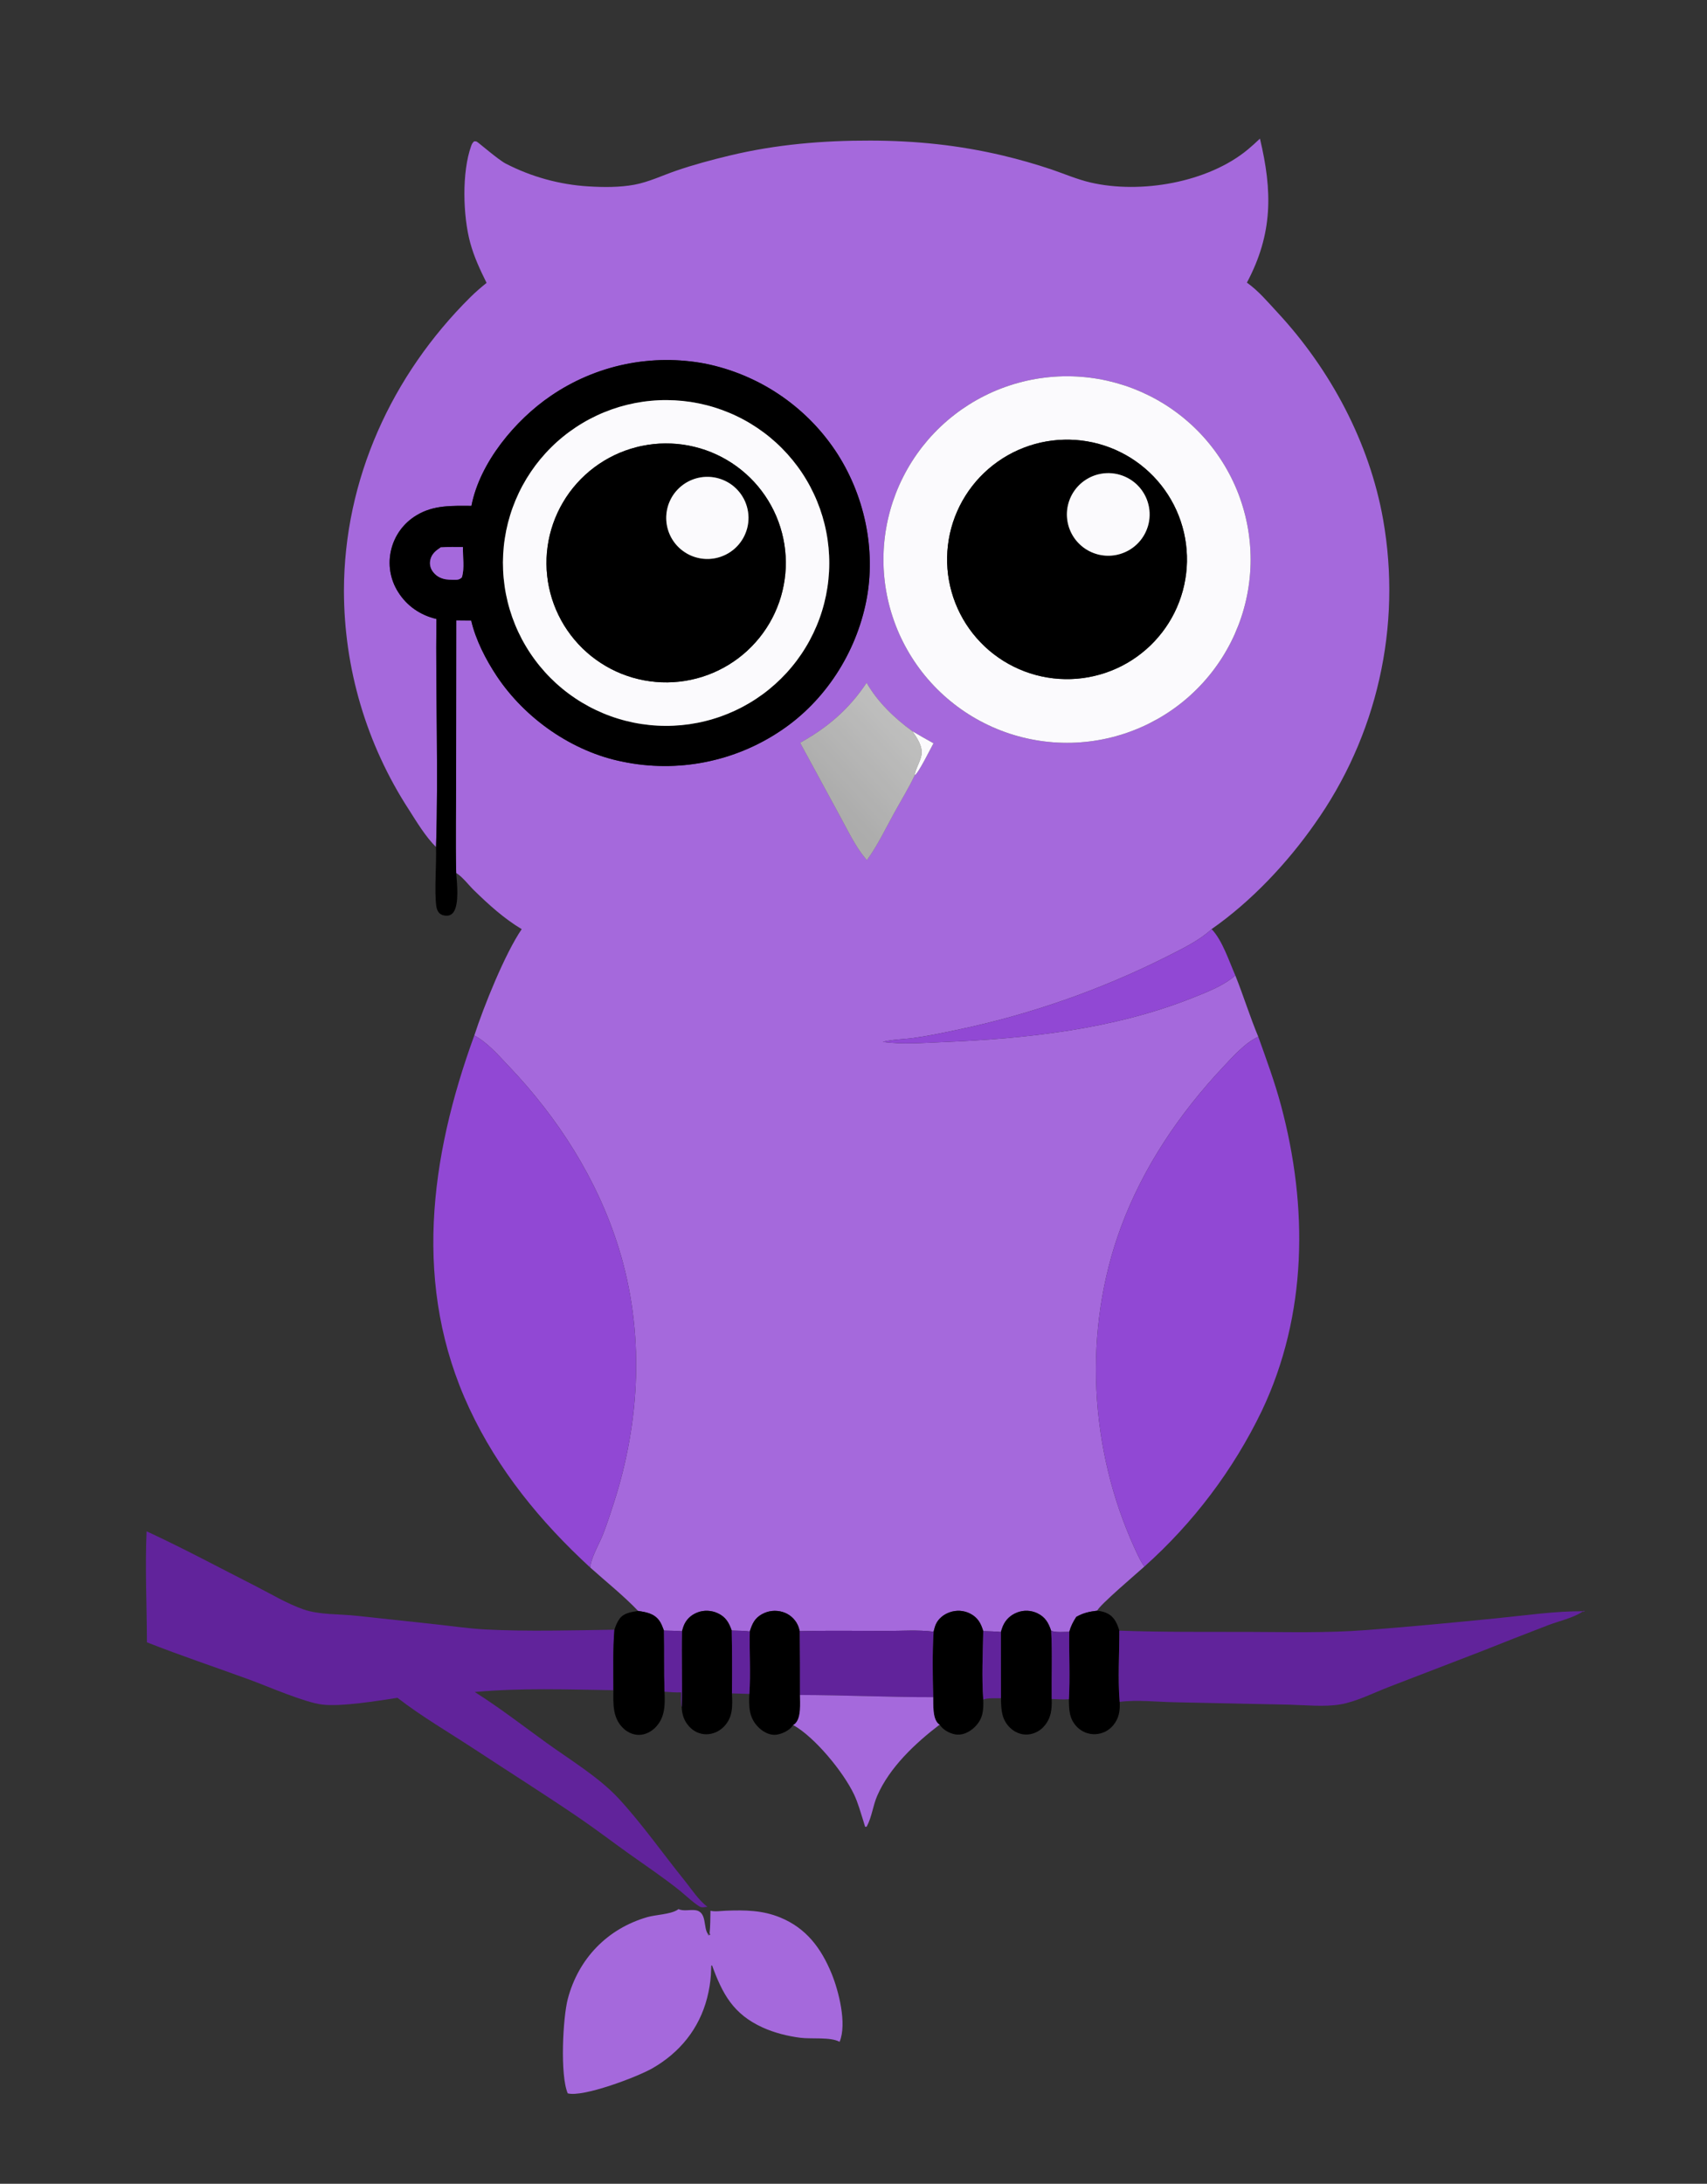 <svg width="86" height="110" viewBox="0 0 86 110" fill="none" xmlns="http://www.w3.org/2000/svg">
<rect x="0" y="0" width="86" height="110" fill="#333333" stroke="none"/>
<path d="M21.968 42.669C21.433 42.134 20.996 41.406 20.59 40.768C20.458 40.565 20.329 40.359 20.205 40.151C20.08 39.943 19.959 39.732 19.843 39.52C19.725 39.307 19.612 39.093 19.503 38.876C19.394 38.66 19.288 38.442 19.187 38.221C19.085 38.001 18.988 37.779 18.894 37.556C18.801 37.332 18.711 37.106 18.626 36.88C18.541 36.653 18.459 36.424 18.382 36.194C18.305 35.965 18.232 35.733 18.163 35.501C18.094 35.268 18.029 35.035 17.969 34.8C17.908 34.565 17.852 34.33 17.8 34.093C17.748 33.856 17.7 33.618 17.657 33.38C17.613 33.141 17.574 32.902 17.539 32.662C17.504 32.422 17.474 32.182 17.448 31.941C17.421 31.7 17.399 31.459 17.382 31.217C17.364 30.975 17.351 30.733 17.342 30.491C17.333 30.248 17.329 30.006 17.328 29.764C17.333 24.155 19.73 18.902 23.702 14.965C23.959 14.71 24.233 14.477 24.514 14.249C24.187 13.59 23.882 12.939 23.689 12.226C23.322 10.876 23.26 8.675 23.741 7.343C23.775 7.247 23.812 7.187 23.887 7.119C23.928 7.123 23.972 7.114 24.01 7.13C24.098 7.167 25.086 8.036 25.479 8.241C25.802 8.407 26.132 8.557 26.47 8.689C26.808 8.821 27.152 8.935 27.502 9.032C27.852 9.128 28.206 9.206 28.564 9.266C28.922 9.326 29.282 9.367 29.645 9.389C30.4 9.436 31.216 9.443 31.962 9.304C32.688 9.168 33.361 8.842 34.057 8.602C34.936 8.299 35.861 8.051 36.766 7.834C39.104 7.273 41.462 7.075 43.862 7.082C46.144 7.088 48.289 7.307 50.512 7.832C51.346 8.03 52.169 8.265 52.982 8.538C53.628 8.759 54.272 9.037 54.937 9.192C57.461 9.782 60.864 9.198 62.874 7.525C63.081 7.353 63.281 7.169 63.477 6.983C64.111 9.637 64.133 11.766 62.82 14.237C63.397 14.641 63.891 15.233 64.369 15.748C67.037 18.625 69 22.301 69.685 26.182C69.714 26.348 69.741 26.514 69.766 26.68C69.791 26.846 69.814 27.013 69.835 27.18C69.856 27.347 69.875 27.514 69.892 27.681C69.909 27.849 69.924 28.016 69.936 28.184C69.949 28.352 69.959 28.519 69.968 28.688C69.977 28.855 69.983 29.023 69.987 29.192C69.992 29.36 69.994 29.528 69.994 29.696C69.994 29.864 69.992 30.032 69.988 30.201C69.984 30.369 69.978 30.537 69.97 30.705C69.962 30.873 69.951 31.041 69.939 31.209C69.927 31.376 69.912 31.544 69.896 31.711C69.879 31.878 69.861 32.046 69.84 32.213C69.819 32.38 69.797 32.546 69.772 32.712C69.747 32.879 69.72 33.045 69.691 33.211C69.662 33.376 69.631 33.542 69.598 33.707C69.565 33.872 69.53 34.036 69.493 34.2C69.456 34.364 69.417 34.528 69.376 34.691C69.335 34.854 69.292 35.017 69.247 35.179C69.201 35.341 69.154 35.502 69.105 35.663C69.056 35.824 69.005 35.984 68.952 36.144C68.898 36.303 68.843 36.462 68.786 36.621C68.729 36.779 68.67 36.936 68.609 37.093C68.548 37.25 68.485 37.406 68.421 37.561C68.356 37.716 68.289 37.871 68.22 38.024C68.152 38.178 68.081 38.331 68.009 38.483C67.936 38.635 67.862 38.785 67.786 38.935C67.709 39.085 67.631 39.234 67.551 39.383C67.472 39.531 67.39 39.678 67.306 39.824C67.223 39.97 67.137 40.115 67.05 40.259C66.963 40.403 66.874 40.546 66.784 40.687C66.693 40.829 66.6 40.97 66.506 41.109C66.412 41.249 66.316 41.387 66.219 41.524C64.839 43.492 63.017 45.424 61.041 46.8C61.029 46.811 61.018 46.822 61.007 46.832C60.413 47.38 59.55 47.795 58.833 48.16C57.99 48.586 57.133 48.983 56.264 49.352C55.394 49.722 54.513 50.062 53.621 50.374C52.729 50.685 51.828 50.967 50.918 51.22C50.007 51.472 49.089 51.695 48.164 51.887C47.451 52.039 46.736 52.188 46.014 52.286C45.515 52.354 44.959 52.353 44.476 52.48C45.46 52.619 46.498 52.532 47.488 52.492C51.713 52.323 56.086 51.847 60.046 50.276C60.711 50.013 61.494 49.712 62.065 49.276C62.124 49.23 62.181 49.182 62.235 49.13C62.646 50.15 62.97 51.211 63.394 52.223C62.726 52.528 62.118 53.218 61.62 53.748C59.421 56.091 57.599 58.781 56.478 61.801C54.545 67.014 54.864 73.016 57.197 78.061C57.328 78.345 57.469 78.66 57.655 78.91C57.321 79.212 55.356 80.882 55.282 81.131C54.885 81.177 54.573 81.246 54.224 81.444C54.062 81.697 53.951 81.906 53.871 82.197C53.587 82.198 53.227 82.239 52.959 82.149C52.824 81.745 52.662 81.451 52.255 81.258C52.217 81.24 52.177 81.224 52.137 81.21C52.097 81.195 52.056 81.183 52.014 81.173C51.973 81.163 51.931 81.155 51.889 81.149C51.846 81.143 51.804 81.139 51.761 81.137C51.718 81.135 51.676 81.136 51.633 81.138C51.59 81.141 51.548 81.145 51.505 81.152C51.463 81.159 51.422 81.168 51.38 81.179C51.339 81.189 51.298 81.203 51.258 81.218C50.922 81.344 50.663 81.582 50.524 81.914C50.484 82.008 50.456 82.107 50.426 82.205C50.131 82.176 49.833 82.173 49.537 82.162C49.419 81.766 49.259 81.473 48.871 81.276C48.832 81.256 48.791 81.238 48.749 81.222C48.707 81.206 48.665 81.193 48.621 81.181C48.578 81.17 48.535 81.16 48.49 81.153C48.446 81.146 48.402 81.142 48.357 81.139C48.313 81.137 48.268 81.136 48.223 81.139C48.179 81.141 48.134 81.145 48.09 81.152C48.046 81.159 48.002 81.168 47.959 81.179C47.916 81.19 47.873 81.203 47.831 81.219C47.541 81.325 47.279 81.531 47.151 81.816C47.098 81.935 47.067 82.065 47.035 82.191C46.261 82.089 45.395 82.155 44.61 82.153C43.171 82.15 41.729 82.129 40.29 82.163C40.264 82.055 40.235 81.95 40.188 81.85C40.169 81.811 40.149 81.772 40.127 81.735C40.104 81.698 40.08 81.663 40.053 81.628C40.027 81.594 39.999 81.561 39.969 81.529C39.94 81.498 39.908 81.468 39.875 81.44C39.842 81.412 39.808 81.386 39.772 81.361C39.736 81.337 39.7 81.314 39.661 81.293C39.623 81.273 39.584 81.254 39.544 81.238C39.504 81.222 39.463 81.207 39.422 81.195C39.379 81.182 39.336 81.172 39.292 81.163C39.248 81.155 39.204 81.149 39.16 81.145C39.115 81.141 39.071 81.139 39.026 81.139C38.981 81.14 38.937 81.142 38.893 81.147C38.849 81.152 38.805 81.159 38.761 81.168C38.717 81.178 38.674 81.189 38.632 81.203C38.589 81.217 38.548 81.232 38.507 81.25C38.466 81.268 38.426 81.287 38.387 81.309C38.015 81.517 37.896 81.797 37.775 82.179C37.479 82.139 37.165 82.144 36.865 82.132C36.722 81.732 36.568 81.452 36.162 81.261C35.845 81.113 35.463 81.094 35.136 81.222C34.808 81.35 34.561 81.584 34.438 81.914C34.407 81.997 34.384 82.083 34.362 82.168C34.061 82.144 33.753 82.144 33.45 82.134C33.386 81.966 33.324 81.786 33.219 81.639C32.952 81.269 32.566 81.21 32.147 81.143C31.416 80.374 30.527 79.67 29.735 78.957C29.775 78.453 30.205 77.743 30.393 77.256C30.586 76.757 30.751 76.246 30.916 75.737C32.269 71.566 32.481 67.076 31.172 62.865C30.096 59.401 28.117 56.307 25.619 53.689C25.111 53.156 24.555 52.505 23.896 52.16C24.365 50.707 25.447 48.023 26.284 46.803C25.39 46.267 24.616 45.565 23.874 44.839C23.591 44.563 23.314 44.18 22.983 43.972C22.946 42.355 22.98 40.73 22.979 39.112L22.986 31.246L23.739 31.253C23.96 32.223 24.479 33.232 25.029 34.058C26.454 36.197 28.833 37.864 31.367 38.367C31.538 38.403 31.709 38.434 31.881 38.461C32.053 38.488 32.226 38.51 32.399 38.529C32.572 38.547 32.745 38.561 32.919 38.57C33.093 38.58 33.267 38.585 33.441 38.586C33.615 38.587 33.789 38.584 33.963 38.576C34.137 38.568 34.311 38.556 34.484 38.54C34.657 38.524 34.83 38.503 35.002 38.478C35.175 38.453 35.346 38.424 35.517 38.39C35.688 38.356 35.858 38.319 36.026 38.276C36.195 38.234 36.363 38.188 36.53 38.138C36.697 38.087 36.862 38.033 37.026 37.974C37.189 37.916 37.352 37.853 37.513 37.786C37.673 37.719 37.832 37.649 37.989 37.574C38.147 37.499 38.302 37.421 38.455 37.338C38.608 37.256 38.759 37.17 38.908 37.08C39.057 36.99 39.204 36.896 39.348 36.799C41.575 35.31 43.126 32.887 43.643 30.273C44.157 27.675 43.544 24.871 42.071 22.678C41.977 22.539 41.879 22.402 41.779 22.268C41.678 22.133 41.575 22.002 41.468 21.872C41.361 21.743 41.251 21.616 41.138 21.492C41.025 21.369 40.909 21.247 40.79 21.129C40.671 21.011 40.549 20.895 40.424 20.783C40.3 20.671 40.172 20.561 40.042 20.455C39.913 20.349 39.78 20.246 39.645 20.146C39.51 20.046 39.373 19.95 39.233 19.857C39.094 19.763 38.952 19.674 38.808 19.587C38.664 19.501 38.518 19.418 38.37 19.339C38.222 19.26 38.072 19.184 37.92 19.113C37.769 19.041 37.615 18.972 37.46 18.908C37.305 18.843 37.149 18.783 36.991 18.726C36.833 18.669 36.673 18.616 36.513 18.567C36.352 18.518 36.191 18.472 36.028 18.431C35.865 18.39 35.701 18.352 35.537 18.319C35.37 18.287 35.202 18.259 35.034 18.235C34.866 18.212 34.697 18.192 34.528 18.177C34.359 18.161 34.189 18.15 34.02 18.143C33.85 18.136 33.68 18.133 33.51 18.135C33.34 18.136 33.17 18.141 33.001 18.151C32.831 18.161 32.662 18.175 32.493 18.193C32.324 18.211 32.156 18.233 31.988 18.259C31.82 18.286 31.653 18.316 31.486 18.351C31.32 18.385 31.155 18.424 30.99 18.466C30.826 18.509 30.663 18.556 30.5 18.607C30.338 18.657 30.177 18.712 30.018 18.771C29.859 18.83 29.701 18.892 29.544 18.959C29.388 19.025 29.234 19.095 29.081 19.169C28.928 19.244 28.777 19.321 28.628 19.403C28.479 19.484 28.332 19.57 28.187 19.658C28.043 19.747 27.9 19.839 27.76 19.935C25.962 21.154 24.168 23.305 23.752 25.481C22.78 25.477 21.843 25.432 20.98 25.959C20.901 26.006 20.825 26.057 20.751 26.112C20.677 26.167 20.606 26.225 20.538 26.287C20.47 26.349 20.405 26.414 20.343 26.483C20.281 26.551 20.223 26.622 20.169 26.697C20.114 26.771 20.064 26.848 20.017 26.927C19.97 27.006 19.927 27.087 19.889 27.171C19.85 27.254 19.816 27.34 19.785 27.427C19.755 27.514 19.73 27.602 19.708 27.691C19.686 27.781 19.669 27.871 19.656 27.963C19.643 28.054 19.635 28.146 19.631 28.238C19.628 28.33 19.629 28.422 19.634 28.515C19.64 28.607 19.65 28.698 19.665 28.79C19.68 28.881 19.7 28.971 19.723 29.06C19.747 29.149 19.776 29.237 19.809 29.323C19.841 29.409 19.878 29.494 19.92 29.576C19.961 29.659 20.006 29.739 20.056 29.817C20.496 30.522 21.181 30.991 21.986 31.178C21.944 35.002 22.091 38.848 21.968 42.669ZM45.966 36.832C45.078 36.19 44.205 35.355 43.661 34.392C42.786 35.712 41.694 36.651 40.311 37.415L42.309 41.091C42.697 41.795 43.076 42.609 43.59 43.226L43.642 43.289C43.653 43.302 43.664 43.314 43.674 43.326C44.2 42.61 44.598 41.77 45.026 40.992C45.377 40.353 45.772 39.712 46.083 39.055C46.276 38.945 46.874 37.722 47.03 37.441C46.672 37.245 46.32 37.036 45.966 36.832ZM53.092 18.977C52.941 18.988 52.791 19.002 52.64 19.021C52.49 19.039 52.34 19.061 52.191 19.086C52.042 19.112 51.893 19.141 51.745 19.174C51.598 19.207 51.451 19.244 51.305 19.284C51.159 19.324 51.014 19.367 50.87 19.415C50.726 19.462 50.584 19.512 50.442 19.567C50.301 19.621 50.161 19.678 50.022 19.739C49.884 19.8 49.747 19.865 49.611 19.933C49.476 20 49.343 20.071 49.211 20.146C49.079 20.22 48.949 20.297 48.821 20.378C48.693 20.459 48.567 20.543 48.443 20.629C48.319 20.716 48.197 20.806 48.078 20.899C47.958 20.992 47.841 21.087 47.726 21.186C47.611 21.285 47.499 21.386 47.389 21.49C47.279 21.594 47.172 21.701 47.068 21.81C46.963 21.919 46.861 22.031 46.762 22.145C46.663 22.26 46.567 22.377 46.474 22.495C46.38 22.615 46.29 22.736 46.203 22.859C46.115 22.983 46.031 23.108 45.95 23.236C45.869 23.363 45.791 23.493 45.716 23.624C45.641 23.756 45.57 23.889 45.502 24.024C45.433 24.159 45.368 24.295 45.307 24.433C45.245 24.571 45.187 24.711 45.132 24.852C45.078 24.993 45.027 25.135 44.979 25.279C44.931 25.422 44.887 25.567 44.847 25.712C44.806 25.858 44.769 26.004 44.736 26.152C44.702 26.299 44.673 26.447 44.647 26.596C44.62 26.745 44.598 26.895 44.58 27.044C44.561 27.195 44.546 27.345 44.534 27.496C44.523 27.646 44.516 27.797 44.512 27.948C44.508 28.099 44.508 28.251 44.511 28.402C44.515 28.553 44.522 28.704 44.533 28.855C44.544 29.005 44.559 29.156 44.577 29.306C44.595 29.456 44.617 29.605 44.643 29.754C44.669 29.903 44.698 30.051 44.731 30.199C44.764 30.346 44.801 30.493 44.841 30.639C44.882 30.784 44.925 30.929 44.973 31.073C45.02 31.216 45.071 31.358 45.125 31.499C45.179 31.64 45.237 31.78 45.298 31.919C45.36 32.057 45.424 32.193 45.492 32.328C45.56 32.463 45.632 32.597 45.706 32.728C45.781 32.86 45.858 32.989 45.939 33.117C46.02 33.245 46.104 33.371 46.191 33.494C46.278 33.618 46.368 33.74 46.461 33.859C46.554 33.978 46.65 34.095 46.749 34.209C46.848 34.324 46.95 34.436 47.054 34.546C47.158 34.655 47.265 34.762 47.375 34.866C47.484 34.971 47.596 35.072 47.711 35.171C47.826 35.27 47.943 35.366 48.062 35.459C48.181 35.552 48.303 35.642 48.426 35.729C48.55 35.816 48.676 35.9 48.804 35.981C48.932 36.062 49.061 36.14 49.193 36.215C49.325 36.289 49.458 36.361 49.594 36.428C49.729 36.496 49.865 36.561 50.004 36.623C50.142 36.684 50.282 36.742 50.423 36.796C50.565 36.851 50.707 36.902 50.851 36.949C50.995 36.997 51.139 37.041 51.285 37.081C51.431 37.122 51.578 37.158 51.726 37.192C51.873 37.225 52.022 37.254 52.171 37.28C52.32 37.306 52.47 37.328 52.62 37.347C52.771 37.366 52.921 37.38 53.072 37.392C53.223 37.403 53.374 37.41 53.526 37.414C53.677 37.418 53.829 37.418 53.98 37.414C54.131 37.411 54.282 37.404 54.434 37.392C54.584 37.381 54.735 37.367 54.885 37.348C55.035 37.33 55.185 37.308 55.334 37.282C55.483 37.256 55.632 37.227 55.779 37.194C55.927 37.161 56.074 37.124 56.22 37.084C56.365 37.044 56.51 37 56.654 36.953C56.798 36.906 56.94 36.855 57.081 36.8C57.222 36.746 57.362 36.688 57.501 36.627C57.639 36.566 57.776 36.502 57.911 36.434C58.046 36.366 58.18 36.295 58.311 36.221C58.443 36.146 58.573 36.069 58.701 35.988C58.829 35.907 58.955 35.824 59.078 35.737C59.202 35.65 59.324 35.56 59.443 35.467C59.562 35.374 59.679 35.279 59.794 35.18C59.909 35.081 60.021 34.98 60.13 34.876C60.24 34.772 60.347 34.665 60.451 34.556C60.556 34.447 60.658 34.335 60.756 34.221C60.855 34.106 60.952 33.99 61.045 33.871C61.138 33.752 61.228 33.63 61.315 33.507C61.402 33.383 61.487 33.258 61.568 33.131C61.649 33.003 61.727 32.874 61.801 32.742C61.876 32.611 61.947 32.478 62.016 32.343C62.084 32.208 62.149 32.072 62.21 31.933C62.271 31.796 62.329 31.656 62.384 31.515C62.439 31.375 62.49 31.232 62.537 31.089C62.585 30.946 62.629 30.801 62.669 30.655C62.71 30.51 62.747 30.363 62.78 30.216C62.813 30.069 62.843 29.921 62.869 29.772C62.895 29.623 62.917 29.474 62.936 29.324C62.955 29.174 62.97 29.024 62.981 28.873C62.992 28.723 63 28.572 63.004 28.421C63.008 28.27 63.008 28.119 63.004 27.968C63.001 27.817 62.993 27.666 62.982 27.515C62.971 27.365 62.957 27.215 62.938 27.065C62.92 26.915 62.898 26.765 62.872 26.616C62.846 26.468 62.817 26.32 62.784 26.172C62.751 26.025 62.715 25.878 62.674 25.733C62.634 25.587 62.59 25.442 62.543 25.299C62.496 25.155 62.445 25.013 62.391 24.872C62.337 24.731 62.279 24.592 62.218 24.454C62.156 24.316 62.092 24.179 62.024 24.044C61.956 23.909 61.885 23.776 61.81 23.644C61.736 23.513 61.659 23.383 61.578 23.256C61.497 23.128 61.413 23.002 61.326 22.878C61.239 22.755 61.149 22.634 61.056 22.514C60.963 22.395 60.868 22.278 60.769 22.164C60.67 22.049 60.569 21.937 60.465 21.828C60.36 21.718 60.254 21.611 60.144 21.507C60.035 21.403 59.923 21.301 59.808 21.203C59.694 21.104 59.577 21.008 59.458 20.915C59.339 20.822 59.217 20.732 59.094 20.644C58.97 20.557 58.844 20.473 58.717 20.392C58.589 20.311 58.459 20.233 58.328 20.159C58.196 20.084 58.063 20.013 57.928 19.945C57.793 19.877 57.656 19.812 57.518 19.75C57.38 19.689 57.24 19.631 57.099 19.576C56.958 19.522 56.816 19.471 56.672 19.423C56.528 19.376 56.384 19.332 56.238 19.291C56.092 19.251 55.945 19.214 55.798 19.18C55.65 19.147 55.502 19.117 55.353 19.091C55.204 19.065 55.054 19.043 54.904 19.024C54.754 19.005 54.603 18.99 54.453 18.979C54.302 18.968 54.151 18.96 53.999 18.956C53.848 18.952 53.697 18.952 53.546 18.955C53.394 18.959 53.243 18.966 53.092 18.977Z" fill="#A569DC"/>
<path d="M21.968 42.669C22.091 38.848 21.944 35.002 21.986 31.178C21.181 30.991 20.496 30.522 20.056 29.817C20.006 29.739 19.961 29.659 19.92 29.576C19.878 29.494 19.841 29.409 19.809 29.323C19.776 29.237 19.747 29.149 19.723 29.06C19.7 28.971 19.68 28.881 19.665 28.79C19.65 28.698 19.64 28.607 19.634 28.515C19.629 28.422 19.628 28.33 19.631 28.238C19.635 28.146 19.643 28.054 19.656 27.963C19.669 27.871 19.686 27.781 19.708 27.691C19.73 27.602 19.755 27.514 19.785 27.427C19.816 27.34 19.85 27.254 19.889 27.171C19.927 27.087 19.97 27.006 20.017 26.927C20.064 26.848 20.114 26.771 20.169 26.697C20.223 26.622 20.281 26.551 20.343 26.483C20.405 26.414 20.47 26.349 20.538 26.287C20.606 26.225 20.677 26.167 20.751 26.112C20.825 26.057 20.901 26.006 20.98 25.959C21.843 25.432 22.78 25.477 23.752 25.481C24.168 23.306 25.962 21.154 27.76 19.935C27.9 19.839 28.043 19.747 28.187 19.658C28.332 19.57 28.479 19.484 28.628 19.403C28.777 19.321 28.928 19.244 29.081 19.169C29.234 19.095 29.388 19.025 29.544 18.959C29.701 18.892 29.859 18.83 30.018 18.771C30.177 18.712 30.338 18.657 30.5 18.607C30.663 18.556 30.826 18.509 30.99 18.466C31.155 18.424 31.32 18.385 31.486 18.351C31.653 18.316 31.82 18.286 31.988 18.259C32.156 18.233 32.324 18.211 32.493 18.193C32.662 18.175 32.831 18.161 33.001 18.151C33.17 18.141 33.34 18.136 33.51 18.135C33.68 18.133 33.85 18.136 34.02 18.143C34.189 18.15 34.359 18.162 34.528 18.177C34.697 18.192 34.866 18.212 35.034 18.235C35.202 18.259 35.37 18.287 35.537 18.319C35.701 18.352 35.865 18.39 36.028 18.431C36.191 18.472 36.352 18.518 36.513 18.567C36.673 18.616 36.833 18.669 36.991 18.726C37.149 18.783 37.305 18.843 37.46 18.908C37.615 18.972 37.769 19.041 37.92 19.113C38.072 19.184 38.222 19.26 38.37 19.339C38.518 19.418 38.664 19.501 38.808 19.587C38.952 19.674 39.094 19.763 39.233 19.857C39.373 19.95 39.51 20.046 39.645 20.146C39.78 20.246 39.913 20.349 40.042 20.455C40.172 20.561 40.3 20.671 40.424 20.783C40.549 20.895 40.671 21.011 40.79 21.129C40.909 21.247 41.025 21.369 41.138 21.492C41.251 21.616 41.361 21.743 41.468 21.872C41.575 22.002 41.678 22.133 41.779 22.268C41.879 22.402 41.977 22.539 42.071 22.678C43.544 24.871 44.157 27.675 43.643 30.273C43.126 32.887 41.575 35.31 39.348 36.799C39.204 36.896 39.057 36.99 38.908 37.08C38.759 37.17 38.608 37.256 38.455 37.338C38.302 37.421 38.147 37.499 37.989 37.574C37.832 37.649 37.673 37.719 37.513 37.786C37.352 37.853 37.189 37.916 37.026 37.974C36.862 38.033 36.697 38.087 36.53 38.138C36.363 38.188 36.195 38.235 36.026 38.276C35.858 38.319 35.688 38.356 35.517 38.39C35.346 38.424 35.175 38.453 35.002 38.478C34.83 38.503 34.657 38.524 34.484 38.54C34.311 38.556 34.137 38.568 33.963 38.576C33.789 38.584 33.615 38.587 33.441 38.586C33.267 38.585 33.093 38.58 32.919 38.57C32.745 38.561 32.572 38.547 32.399 38.529C32.226 38.51 32.053 38.488 31.881 38.461C31.709 38.434 31.538 38.403 31.367 38.367C28.833 37.864 26.454 36.197 25.029 34.058C24.479 33.232 23.96 32.223 23.739 31.253L22.986 31.246L22.979 39.112C22.98 40.73 22.946 42.355 22.983 43.972C23.023 44.472 23.143 45.533 22.846 45.952C22.778 46.047 22.676 46.111 22.559 46.123C22.42 46.136 22.255 46.103 22.149 46.008C22.049 45.919 22 45.777 21.982 45.649C21.877 44.919 21.994 43.499 21.968 42.669ZM32.791 20.189C32.657 20.201 32.523 20.217 32.39 20.236C32.257 20.256 32.124 20.278 31.992 20.303C31.86 20.329 31.729 20.358 31.598 20.39C31.467 20.422 31.337 20.457 31.208 20.496C31.079 20.534 30.951 20.576 30.825 20.62C30.698 20.665 30.572 20.713 30.447 20.764C30.323 20.814 30.2 20.868 30.078 20.925C29.956 20.982 29.835 21.042 29.716 21.105C29.597 21.167 29.48 21.233 29.364 21.302C29.248 21.37 29.134 21.442 29.022 21.516C28.91 21.59 28.8 21.667 28.691 21.746C28.583 21.826 28.476 21.908 28.372 21.993C28.267 22.077 28.165 22.165 28.065 22.254C27.965 22.344 27.867 22.436 27.772 22.531C27.676 22.625 27.583 22.722 27.492 22.822C27.401 22.921 27.313 23.022 27.227 23.125C27.141 23.229 27.058 23.334 26.977 23.442C26.897 23.549 26.819 23.659 26.744 23.77C26.668 23.882 26.596 23.995 26.526 24.11C26.457 24.225 26.39 24.341 26.326 24.459C26.262 24.578 26.201 24.697 26.143 24.819C26.085 24.94 26.03 25.062 25.978 25.186C25.926 25.31 25.877 25.435 25.831 25.561C25.785 25.688 25.742 25.815 25.703 25.943C25.663 26.072 25.627 26.201 25.593 26.331C25.56 26.461 25.53 26.592 25.503 26.724C25.477 26.856 25.453 26.988 25.433 27.121C25.412 27.253 25.395 27.387 25.381 27.52C25.368 27.654 25.357 27.788 25.35 27.922C25.343 28.056 25.339 28.19 25.338 28.325C25.338 28.459 25.341 28.593 25.347 28.727C25.353 28.862 25.362 28.996 25.375 29.129C25.388 29.263 25.404 29.396 25.423 29.529C25.442 29.662 25.464 29.795 25.49 29.927C25.516 30.058 25.545 30.19 25.577 30.32C25.609 30.451 25.645 30.58 25.683 30.709C25.722 30.837 25.763 30.965 25.808 31.092C25.853 31.218 25.901 31.344 25.952 31.468C26.003 31.593 26.057 31.715 26.114 31.837C26.171 31.959 26.231 32.079 26.294 32.198C26.357 32.316 26.423 32.434 26.492 32.549C26.56 32.664 26.632 32.778 26.706 32.89C26.78 33.002 26.858 33.112 26.938 33.221C27.017 33.329 27.1 33.435 27.184 33.539C27.27 33.643 27.357 33.745 27.447 33.845C27.537 33.945 27.629 34.043 27.724 34.138C27.819 34.233 27.916 34.326 28.015 34.417C28.115 34.507 28.216 34.596 28.32 34.681C28.424 34.767 28.529 34.85 28.637 34.93C28.745 35.011 28.855 35.088 28.966 35.163C29.078 35.239 29.191 35.311 29.306 35.38C29.422 35.45 29.538 35.516 29.657 35.58C29.776 35.644 29.895 35.705 30.017 35.762C30.138 35.821 30.261 35.875 30.385 35.927C30.509 35.979 30.635 36.028 30.761 36.073C30.888 36.119 31.015 36.162 31.144 36.201C31.273 36.241 31.402 36.277 31.533 36.31C31.663 36.343 31.794 36.373 31.926 36.4C32.058 36.426 32.19 36.45 32.324 36.47C32.456 36.49 32.59 36.507 32.724 36.521C32.858 36.535 32.992 36.545 33.126 36.552C33.261 36.559 33.395 36.563 33.53 36.563C33.664 36.564 33.799 36.561 33.933 36.555C34.068 36.549 34.202 36.539 34.336 36.527C34.47 36.514 34.603 36.498 34.736 36.479C34.869 36.459 35.002 36.437 35.134 36.411C35.266 36.386 35.397 36.357 35.528 36.324C35.658 36.292 35.788 36.257 35.917 36.218C36.046 36.18 36.173 36.138 36.3 36.094C36.427 36.049 36.553 36.001 36.677 35.95C36.801 35.899 36.925 35.845 37.047 35.788C37.168 35.731 37.288 35.671 37.407 35.609C37.526 35.546 37.643 35.48 37.759 35.411C37.874 35.343 37.988 35.271 38.101 35.197C38.213 35.123 38.323 35.046 38.431 34.967C38.539 34.887 38.646 34.805 38.75 34.72C38.854 34.635 38.956 34.548 39.056 34.458C39.156 34.368 39.254 34.276 39.349 34.182C39.445 34.087 39.538 33.99 39.629 33.891C39.72 33.792 39.808 33.691 39.893 33.587C39.979 33.484 40.062 33.379 40.143 33.271C40.223 33.163 40.301 33.054 40.376 32.943C40.451 32.831 40.524 32.718 40.593 32.603C40.663 32.489 40.73 32.372 40.793 32.254C40.857 32.136 40.918 32.016 40.976 31.895C41.034 31.774 41.089 31.651 41.141 31.528C41.193 31.404 41.242 31.279 41.288 31.152C41.334 31.026 41.376 30.899 41.416 30.771C41.455 30.642 41.492 30.513 41.525 30.383C41.558 30.253 41.588 30.122 41.615 29.991C41.641 29.859 41.665 29.727 41.685 29.594C41.706 29.462 41.722 29.329 41.736 29.195C41.75 29.061 41.76 28.928 41.768 28.794C41.775 28.66 41.779 28.525 41.779 28.391C41.78 28.257 41.777 28.123 41.771 27.989C41.765 27.855 41.755 27.721 41.743 27.587C41.73 27.453 41.714 27.32 41.695 27.187C41.676 27.055 41.653 26.922 41.627 26.79C41.602 26.659 41.573 26.528 41.541 26.397C41.509 26.267 41.473 26.137 41.435 26.009C41.396 25.88 41.355 25.753 41.31 25.626C41.265 25.499 41.217 25.374 41.166 25.25C41.115 25.125 41.061 25.003 41.004 24.881C40.947 24.759 40.887 24.639 40.825 24.521C40.762 24.402 40.696 24.285 40.627 24.169C40.559 24.054 40.487 23.941 40.413 23.828C40.339 23.716 40.262 23.607 40.182 23.498C40.102 23.39 40.02 23.284 39.935 23.18C39.85 23.076 39.763 22.974 39.673 22.874C39.583 22.774 39.491 22.677 39.396 22.581C39.302 22.486 39.205 22.393 39.105 22.302C39.006 22.212 38.905 22.124 38.801 22.038C38.698 21.953 38.592 21.869 38.484 21.789C38.377 21.709 38.267 21.631 38.156 21.556C38.044 21.481 37.931 21.409 37.816 21.339C37.701 21.27 37.584 21.203 37.466 21.139C37.347 21.075 37.228 21.014 37.106 20.956C36.985 20.898 36.862 20.844 36.738 20.792C36.614 20.74 36.489 20.691 36.363 20.645C36.236 20.599 36.109 20.557 35.98 20.517C35.852 20.477 35.722 20.441 35.592 20.408C35.462 20.375 35.331 20.345 35.199 20.318C35.067 20.291 34.935 20.268 34.802 20.247C34.669 20.227 34.535 20.21 34.402 20.196C34.268 20.183 34.134 20.172 34 20.165C33.865 20.158 33.731 20.154 33.597 20.153C33.462 20.152 33.328 20.155 33.193 20.161C33.059 20.167 32.925 20.176 32.791 20.189ZM22.206 27.569C21.96 27.732 21.748 27.897 21.68 28.203C21.637 28.399 21.673 28.598 21.786 28.764C21.944 28.997 22.178 29.135 22.453 29.181C22.565 29.2 22.678 29.204 22.79 29.205C22.997 29.2 23.112 29.236 23.27 29.085C23.419 28.594 23.308 28.065 23.324 27.555C22.953 27.557 22.575 27.543 22.206 27.569Z" fill="black"/>
<path d="M54.434 37.392C54.282 37.404 54.131 37.411 53.98 37.415C53.829 37.418 53.677 37.418 53.526 37.414C53.374 37.411 53.223 37.403 53.072 37.392C52.921 37.38 52.771 37.366 52.62 37.347C52.47 37.329 52.32 37.306 52.171 37.28C52.022 37.254 51.873 37.225 51.726 37.192C51.578 37.158 51.431 37.122 51.285 37.081C51.139 37.041 50.995 36.997 50.851 36.95C50.707 36.902 50.565 36.851 50.423 36.796C50.282 36.742 50.142 36.684 50.004 36.623C49.865 36.561 49.729 36.497 49.594 36.428C49.458 36.361 49.325 36.289 49.193 36.215C49.061 36.14 48.932 36.062 48.804 35.981C48.676 35.9 48.55 35.816 48.426 35.729C48.303 35.642 48.181 35.552 48.062 35.459C47.943 35.366 47.826 35.27 47.711 35.171C47.596 35.072 47.484 34.971 47.375 34.866C47.265 34.762 47.158 34.655 47.054 34.546C46.95 34.436 46.848 34.324 46.749 34.209C46.65 34.095 46.554 33.978 46.461 33.859C46.368 33.74 46.278 33.618 46.191 33.494C46.104 33.371 46.02 33.245 45.939 33.117C45.858 32.989 45.781 32.86 45.706 32.728C45.632 32.597 45.56 32.463 45.492 32.328C45.424 32.193 45.36 32.057 45.298 31.919C45.237 31.78 45.179 31.64 45.125 31.499C45.071 31.358 45.02 31.216 44.973 31.073C44.925 30.929 44.882 30.784 44.841 30.639C44.801 30.493 44.764 30.346 44.731 30.199C44.698 30.051 44.669 29.903 44.643 29.754C44.617 29.605 44.595 29.456 44.577 29.306C44.559 29.156 44.544 29.005 44.533 28.855C44.522 28.704 44.515 28.553 44.511 28.402C44.508 28.251 44.508 28.099 44.512 27.948C44.516 27.797 44.523 27.646 44.534 27.496C44.546 27.345 44.561 27.195 44.58 27.044C44.598 26.895 44.62 26.745 44.647 26.596C44.673 26.448 44.702 26.299 44.736 26.152C44.769 26.004 44.806 25.858 44.847 25.712C44.887 25.567 44.931 25.422 44.979 25.279C45.027 25.135 45.078 24.993 45.132 24.852C45.187 24.711 45.245 24.571 45.307 24.433C45.368 24.295 45.433 24.159 45.502 24.024C45.57 23.889 45.641 23.756 45.716 23.624C45.791 23.493 45.869 23.363 45.95 23.236C46.031 23.108 46.115 22.983 46.203 22.859C46.29 22.736 46.38 22.615 46.474 22.495C46.567 22.377 46.663 22.26 46.762 22.145C46.861 22.031 46.963 21.919 47.068 21.81C47.172 21.701 47.279 21.594 47.389 21.49C47.499 21.386 47.611 21.285 47.726 21.186C47.841 21.087 47.958 20.992 48.078 20.899C48.197 20.806 48.319 20.716 48.443 20.629C48.567 20.543 48.693 20.459 48.821 20.378C48.949 20.297 49.079 20.22 49.211 20.146C49.343 20.071 49.476 20 49.611 19.933C49.747 19.865 49.884 19.8 50.022 19.739C50.161 19.678 50.301 19.621 50.442 19.567C50.584 19.512 50.726 19.462 50.87 19.415C51.014 19.367 51.159 19.324 51.305 19.284C51.451 19.244 51.598 19.207 51.745 19.174C51.893 19.141 52.042 19.112 52.191 19.086C52.34 19.061 52.49 19.039 52.64 19.021C52.791 19.002 52.941 18.988 53.092 18.977C53.243 18.966 53.394 18.959 53.546 18.955C53.697 18.952 53.848 18.952 53.999 18.956C54.151 18.96 54.302 18.968 54.453 18.979C54.603 18.99 54.754 19.006 54.904 19.024C55.054 19.043 55.204 19.065 55.353 19.091C55.502 19.117 55.65 19.147 55.798 19.18C55.945 19.214 56.092 19.251 56.238 19.291C56.384 19.332 56.528 19.376 56.672 19.423C56.816 19.471 56.958 19.522 57.099 19.576C57.24 19.631 57.38 19.689 57.518 19.75C57.656 19.812 57.793 19.877 57.928 19.945C58.063 20.013 58.196 20.084 58.328 20.159C58.459 20.233 58.589 20.311 58.717 20.392C58.844 20.473 58.97 20.557 59.094 20.644C59.217 20.732 59.339 20.822 59.458 20.915C59.577 21.008 59.694 21.104 59.808 21.203C59.923 21.301 60.035 21.403 60.144 21.507C60.254 21.611 60.36 21.718 60.465 21.828C60.569 21.937 60.67 22.049 60.769 22.164C60.868 22.278 60.963 22.395 61.056 22.514C61.149 22.634 61.239 22.755 61.326 22.879C61.413 23.002 61.497 23.128 61.578 23.256C61.659 23.383 61.736 23.513 61.81 23.644C61.885 23.776 61.956 23.909 62.024 24.044C62.092 24.179 62.156 24.316 62.218 24.454C62.279 24.592 62.337 24.731 62.391 24.872C62.445 25.013 62.496 25.155 62.543 25.299C62.59 25.442 62.634 25.587 62.674 25.733C62.715 25.878 62.751 26.025 62.784 26.172C62.817 26.32 62.846 26.468 62.872 26.616C62.898 26.765 62.92 26.915 62.938 27.065C62.957 27.215 62.971 27.365 62.982 27.515C62.993 27.666 63.001 27.817 63.004 27.968C63.008 28.119 63.008 28.27 63.004 28.421C63 28.572 62.992 28.723 62.981 28.873C62.97 29.024 62.955 29.174 62.936 29.324C62.917 29.474 62.895 29.623 62.869 29.772C62.843 29.921 62.813 30.069 62.78 30.216C62.747 30.363 62.71 30.51 62.669 30.655C62.629 30.801 62.585 30.946 62.537 31.089C62.49 31.232 62.439 31.375 62.384 31.515C62.329 31.656 62.271 31.796 62.21 31.934C62.148 32.072 62.084 32.208 62.016 32.343C61.947 32.478 61.876 32.611 61.801 32.742C61.727 32.874 61.649 33.003 61.568 33.131C61.487 33.258 61.402 33.384 61.315 33.507C61.228 33.63 61.138 33.752 61.045 33.871C60.952 33.99 60.855 34.106 60.756 34.221C60.658 34.335 60.556 34.447 60.451 34.556C60.347 34.665 60.24 34.772 60.13 34.876C60.021 34.98 59.909 35.081 59.794 35.18C59.679 35.279 59.562 35.374 59.443 35.467C59.324 35.56 59.202 35.65 59.078 35.737C58.955 35.824 58.829 35.907 58.701 35.988C58.573 36.069 58.443 36.146 58.311 36.221C58.179 36.295 58.046 36.366 57.911 36.434C57.776 36.502 57.639 36.566 57.501 36.627C57.362 36.689 57.222 36.746 57.081 36.8C56.94 36.855 56.798 36.906 56.654 36.953C56.51 37 56.365 37.044 56.22 37.084C56.074 37.124 55.927 37.161 55.779 37.194C55.632 37.227 55.483 37.256 55.334 37.282C55.185 37.308 55.035 37.33 54.885 37.348C54.735 37.367 54.584 37.381 54.434 37.392ZM53.005 22.193C52.907 22.205 52.809 22.22 52.711 22.237C52.614 22.254 52.517 22.273 52.42 22.295C52.323 22.317 52.227 22.341 52.132 22.368C52.036 22.395 51.942 22.424 51.848 22.455C51.754 22.486 51.661 22.52 51.568 22.556C51.476 22.591 51.385 22.63 51.294 22.67C51.204 22.71 51.114 22.753 51.026 22.797C50.938 22.842 50.85 22.889 50.764 22.938C50.678 22.987 50.593 23.038 50.51 23.091C50.426 23.144 50.344 23.199 50.264 23.257C50.183 23.314 50.103 23.373 50.025 23.434C49.947 23.495 49.871 23.558 49.796 23.623C49.721 23.688 49.648 23.754 49.577 23.823C49.505 23.891 49.435 23.961 49.367 24.033C49.299 24.105 49.233 24.178 49.169 24.253C49.104 24.329 49.042 24.405 48.981 24.484C48.92 24.562 48.862 24.641 48.805 24.722C48.748 24.803 48.693 24.886 48.641 24.97C48.588 25.053 48.538 25.138 48.489 25.224C48.441 25.311 48.394 25.398 48.35 25.486C48.306 25.575 48.264 25.665 48.224 25.755C48.184 25.846 48.147 25.937 48.111 26.029C48.076 26.122 48.043 26.215 48.012 26.309C47.982 26.403 47.953 26.498 47.927 26.593C47.901 26.689 47.878 26.785 47.856 26.881C47.835 26.978 47.816 27.075 47.8 27.172C47.783 27.27 47.769 27.368 47.758 27.466C47.746 27.564 47.737 27.662 47.73 27.761C47.723 27.86 47.718 27.959 47.717 28.057C47.715 28.156 47.715 28.255 47.718 28.354C47.721 28.453 47.726 28.552 47.734 28.65C47.742 28.749 47.752 28.847 47.764 28.945C47.777 29.043 47.792 29.141 47.81 29.238C47.827 29.335 47.847 29.432 47.869 29.529C47.891 29.625 47.916 29.721 47.943 29.816C47.97 29.911 47.999 30.006 48.03 30.099C48.062 30.193 48.096 30.286 48.132 30.378C48.168 30.47 48.206 30.561 48.247 30.651C48.288 30.741 48.331 30.831 48.376 30.919C48.421 31.007 48.468 31.094 48.517 31.18C48.566 31.265 48.618 31.35 48.671 31.433C48.725 31.516 48.78 31.598 48.838 31.679C48.895 31.759 48.955 31.838 49.016 31.916C49.077 31.993 49.141 32.069 49.206 32.144C49.271 32.218 49.338 32.291 49.407 32.362C49.475 32.434 49.546 32.503 49.618 32.571C49.69 32.639 49.764 32.704 49.839 32.769C49.915 32.833 49.992 32.895 50.07 32.955C50.149 33.016 50.228 33.074 50.31 33.13C50.391 33.187 50.474 33.241 50.558 33.294C50.642 33.346 50.727 33.396 50.814 33.444C50.9 33.493 50.988 33.539 51.077 33.582C51.166 33.626 51.255 33.668 51.346 33.707C51.437 33.747 51.529 33.784 51.621 33.819C51.714 33.854 51.807 33.887 51.902 33.917C51.996 33.948 52.091 33.976 52.187 34.001C52.282 34.027 52.379 34.05 52.475 34.071C52.572 34.092 52.669 34.111 52.767 34.127C52.865 34.143 52.963 34.157 53.061 34.169C53.16 34.18 53.258 34.189 53.357 34.196C53.456 34.202 53.555 34.206 53.654 34.208C53.753 34.21 53.852 34.209 53.951 34.206C54.05 34.203 54.149 34.197 54.248 34.189C54.346 34.181 54.445 34.17 54.543 34.158C54.641 34.145 54.739 34.13 54.836 34.112C54.933 34.094 55.029 34.075 55.126 34.052C55.222 34.03 55.317 34.005 55.412 33.978C55.507 33.952 55.601 33.922 55.695 33.891C55.788 33.859 55.881 33.825 55.973 33.789C56.065 33.753 56.156 33.715 56.246 33.674C56.336 33.633 56.425 33.591 56.513 33.546C56.6 33.501 56.687 33.454 56.773 33.405C56.858 33.355 56.943 33.304 57.026 33.251C57.109 33.198 57.19 33.142 57.271 33.085C57.351 33.028 57.43 32.968 57.507 32.907C57.585 32.846 57.661 32.783 57.735 32.719C57.809 32.654 57.882 32.587 57.953 32.519C58.024 32.45 58.093 32.38 58.161 32.308C58.229 32.236 58.294 32.163 58.358 32.088C58.423 32.013 58.485 31.936 58.545 31.858C58.605 31.78 58.663 31.701 58.72 31.62C58.776 31.539 58.83 31.457 58.883 31.373C58.935 31.29 58.985 31.205 59.034 31.119C59.082 31.033 59.128 30.946 59.172 30.857C59.215 30.769 59.257 30.68 59.297 30.589C59.336 30.499 59.373 30.408 59.408 30.316C59.443 30.224 59.476 30.131 59.506 30.037C59.537 29.943 59.565 29.849 59.591 29.753C59.617 29.658 59.64 29.563 59.661 29.466C59.682 29.37 59.701 29.273 59.717 29.176C59.734 29.079 59.748 28.982 59.759 28.884C59.771 28.786 59.78 28.688 59.787 28.59C59.793 28.491 59.798 28.393 59.8 28.294C59.802 28.196 59.801 28.097 59.798 27.999C59.795 27.9 59.79 27.802 59.782 27.703C59.774 27.605 59.764 27.507 59.752 27.41C59.739 27.312 59.724 27.214 59.707 27.117C59.689 27.02 59.67 26.924 59.648 26.828C59.626 26.732 59.601 26.636 59.574 26.541C59.547 26.447 59.518 26.352 59.487 26.259C59.456 26.166 59.422 26.073 59.386 25.981C59.35 25.889 59.312 25.799 59.272 25.709C59.231 25.619 59.189 25.53 59.144 25.442C59.099 25.354 59.052 25.268 59.003 25.182C58.954 25.096 58.903 25.012 58.85 24.929C58.797 24.846 58.741 24.765 58.684 24.684C58.627 24.604 58.568 24.525 58.507 24.448C58.446 24.37 58.383 24.294 58.318 24.22C58.253 24.145 58.187 24.073 58.119 24.001C58.05 23.93 57.98 23.861 57.908 23.793C57.837 23.726 57.763 23.66 57.688 23.596C57.613 23.532 57.537 23.469 57.459 23.409C57.381 23.349 57.301 23.29 57.22 23.234C57.139 23.177 57.057 23.123 56.974 23.07C56.89 23.018 56.805 22.968 56.719 22.919C56.633 22.871 56.546 22.825 56.457 22.781C56.369 22.737 56.28 22.695 56.189 22.655C56.099 22.616 56.008 22.578 55.916 22.543C55.823 22.508 55.73 22.475 55.636 22.444C55.542 22.414 55.448 22.385 55.353 22.359C55.258 22.333 55.162 22.31 55.065 22.288C54.969 22.267 54.872 22.248 54.775 22.232C54.677 22.215 54.58 22.201 54.482 22.189C54.384 22.177 54.286 22.168 54.187 22.161C54.089 22.154 53.99 22.149 53.891 22.147C53.792 22.145 53.694 22.145 53.595 22.148C53.496 22.151 53.398 22.155 53.3 22.163C53.201 22.171 53.103 22.18 53.005 22.193Z" fill="#FBFAFD"/>
<path d="M34.336 36.527C34.202 36.539 34.068 36.549 33.933 36.555C33.799 36.561 33.664 36.564 33.53 36.563C33.395 36.563 33.261 36.559 33.126 36.552C32.992 36.545 32.858 36.535 32.724 36.521C32.59 36.507 32.456 36.49 32.324 36.47C32.19 36.45 32.058 36.426 31.926 36.4C31.794 36.373 31.663 36.343 31.533 36.31C31.402 36.277 31.273 36.241 31.144 36.201C31.015 36.162 30.888 36.119 30.761 36.073C30.635 36.028 30.509 35.979 30.385 35.927C30.261 35.875 30.138 35.82 30.017 35.762C29.895 35.705 29.776 35.644 29.657 35.58C29.538 35.516 29.422 35.45 29.306 35.38C29.191 35.311 29.078 35.239 28.966 35.163C28.855 35.088 28.745 35.011 28.637 34.93C28.529 34.85 28.424 34.767 28.32 34.681C28.216 34.596 28.115 34.507 28.015 34.417C27.916 34.326 27.819 34.233 27.724 34.138C27.629 34.043 27.537 33.945 27.447 33.845C27.357 33.745 27.27 33.643 27.184 33.539C27.1 33.435 27.017 33.329 26.938 33.221C26.858 33.112 26.78 33.002 26.706 32.89C26.632 32.778 26.56 32.664 26.492 32.549C26.423 32.434 26.357 32.316 26.294 32.198C26.231 32.079 26.171 31.959 26.114 31.837C26.057 31.715 26.003 31.593 25.952 31.468C25.901 31.344 25.853 31.218 25.808 31.092C25.763 30.965 25.722 30.837 25.683 30.709C25.645 30.58 25.609 30.451 25.577 30.32C25.545 30.19 25.516 30.058 25.49 29.927C25.464 29.795 25.442 29.662 25.423 29.529C25.404 29.396 25.388 29.263 25.375 29.129C25.362 28.996 25.353 28.862 25.347 28.727C25.341 28.593 25.338 28.459 25.338 28.325C25.339 28.19 25.343 28.056 25.35 27.922C25.357 27.788 25.368 27.654 25.381 27.52C25.395 27.387 25.412 27.253 25.433 27.121C25.453 26.988 25.477 26.855 25.503 26.724C25.53 26.592 25.56 26.461 25.593 26.331C25.627 26.201 25.663 26.072 25.703 25.943C25.742 25.815 25.785 25.688 25.831 25.561C25.877 25.435 25.926 25.31 25.978 25.186C26.03 25.062 26.085 24.94 26.143 24.819C26.201 24.697 26.262 24.578 26.326 24.459C26.39 24.341 26.457 24.225 26.526 24.11C26.596 23.995 26.668 23.882 26.744 23.77C26.819 23.659 26.897 23.549 26.977 23.442C27.058 23.334 27.141 23.229 27.227 23.125C27.313 23.022 27.401 22.921 27.492 22.822C27.583 22.722 27.676 22.625 27.772 22.531C27.867 22.436 27.965 22.344 28.065 22.254C28.165 22.165 28.267 22.077 28.372 21.993C28.476 21.908 28.583 21.826 28.691 21.746C28.8 21.667 28.91 21.59 29.022 21.516C29.134 21.442 29.248 21.37 29.364 21.302C29.48 21.233 29.597 21.167 29.716 21.105C29.835 21.042 29.956 20.982 30.078 20.925C30.2 20.868 30.323 20.814 30.447 20.764C30.572 20.713 30.698 20.665 30.825 20.62C30.952 20.576 31.079 20.534 31.208 20.495C31.337 20.457 31.467 20.422 31.598 20.39C31.729 20.358 31.86 20.329 31.992 20.303C32.124 20.278 32.257 20.255 32.39 20.236C32.523 20.217 32.657 20.201 32.791 20.189C32.925 20.176 33.059 20.167 33.193 20.161C33.328 20.155 33.462 20.152 33.597 20.153C33.731 20.154 33.865 20.158 34 20.165C34.134 20.172 34.268 20.183 34.402 20.196C34.535 20.21 34.669 20.227 34.802 20.247C34.935 20.268 35.067 20.291 35.199 20.318C35.331 20.345 35.462 20.375 35.592 20.408C35.722 20.441 35.852 20.477 35.98 20.517C36.109 20.557 36.236 20.599 36.363 20.645C36.489 20.691 36.614 20.74 36.738 20.792C36.862 20.843 36.985 20.898 37.106 20.956C37.228 21.014 37.347 21.075 37.466 21.139C37.584 21.203 37.701 21.269 37.816 21.339C37.931 21.409 38.044 21.481 38.156 21.556C38.267 21.631 38.377 21.709 38.484 21.789C38.592 21.869 38.698 21.953 38.801 22.038C38.905 22.124 39.006 22.212 39.105 22.302C39.205 22.393 39.302 22.486 39.396 22.581C39.491 22.677 39.583 22.774 39.673 22.874C39.763 22.974 39.85 23.076 39.935 23.18C40.02 23.284 40.102 23.39 40.182 23.498C40.262 23.607 40.339 23.716 40.413 23.828C40.487 23.94 40.559 24.054 40.627 24.169C40.696 24.285 40.762 24.402 40.825 24.521C40.887 24.639 40.947 24.759 41.004 24.881C41.061 25.003 41.115 25.125 41.166 25.25C41.217 25.374 41.265 25.499 41.31 25.626C41.355 25.753 41.396 25.88 41.435 26.009C41.473 26.137 41.509 26.267 41.541 26.397C41.573 26.528 41.602 26.659 41.627 26.79C41.653 26.922 41.676 27.054 41.695 27.187C41.714 27.32 41.73 27.453 41.743 27.587C41.755 27.721 41.765 27.855 41.771 27.988C41.777 28.123 41.78 28.257 41.779 28.391C41.779 28.525 41.775 28.66 41.768 28.794C41.76 28.928 41.75 29.061 41.736 29.195C41.722 29.329 41.706 29.462 41.685 29.594C41.665 29.727 41.641 29.859 41.615 29.991C41.588 30.122 41.558 30.253 41.525 30.383C41.492 30.513 41.455 30.642 41.416 30.771C41.376 30.899 41.334 31.026 41.288 31.152C41.242 31.279 41.193 31.404 41.141 31.527C41.089 31.651 41.034 31.774 40.976 31.895C40.918 32.016 40.857 32.136 40.793 32.254C40.73 32.372 40.663 32.489 40.593 32.603C40.524 32.718 40.451 32.831 40.376 32.943C40.301 33.054 40.223 33.163 40.143 33.271C40.062 33.379 39.979 33.484 39.893 33.587C39.808 33.691 39.72 33.792 39.629 33.891C39.538 33.99 39.445 34.087 39.349 34.182C39.254 34.276 39.156 34.368 39.056 34.458C38.956 34.548 38.854 34.635 38.75 34.72C38.646 34.805 38.539 34.887 38.431 34.967C38.323 35.046 38.213 35.123 38.101 35.197C37.988 35.271 37.875 35.343 37.759 35.411C37.643 35.48 37.526 35.546 37.407 35.609C37.288 35.671 37.168 35.731 37.047 35.788C36.925 35.845 36.801 35.899 36.677 35.95C36.553 36.001 36.427 36.049 36.3 36.094C36.173 36.138 36.046 36.18 35.917 36.218C35.788 36.257 35.658 36.292 35.528 36.324C35.397 36.357 35.266 36.386 35.134 36.411C35.002 36.437 34.869 36.459 34.736 36.479C34.603 36.498 34.47 36.514 34.336 36.527ZM33.219 22.346C33.121 22.352 33.022 22.36 32.924 22.37C32.826 22.381 32.728 22.393 32.63 22.409C32.533 22.424 32.436 22.442 32.339 22.462C32.242 22.481 32.146 22.504 32.05 22.529C31.955 22.553 31.86 22.58 31.765 22.61C31.671 22.639 31.578 22.671 31.485 22.704C31.392 22.738 31.3 22.775 31.209 22.813C31.118 22.852 31.028 22.892 30.939 22.935C30.85 22.978 30.763 23.023 30.676 23.07C30.589 23.117 30.504 23.167 30.419 23.218C30.335 23.269 30.252 23.323 30.17 23.378C30.088 23.434 30.008 23.491 29.929 23.55C29.851 23.61 29.773 23.671 29.697 23.734C29.621 23.798 29.547 23.863 29.475 23.929C29.402 23.996 29.331 24.065 29.262 24.135C29.192 24.205 29.125 24.277 29.059 24.351C28.994 24.425 28.93 24.5 28.868 24.576C28.806 24.653 28.746 24.732 28.687 24.811C28.629 24.891 28.573 24.972 28.519 25.054C28.465 25.137 28.413 25.221 28.363 25.306C28.312 25.391 28.265 25.477 28.219 25.564C28.173 25.652 28.129 25.74 28.088 25.83C28.046 25.919 28.007 26.009 27.97 26.101C27.933 26.192 27.898 26.285 27.866 26.378C27.834 26.471 27.803 26.565 27.776 26.659C27.748 26.754 27.722 26.849 27.699 26.945C27.676 27.041 27.655 27.137 27.637 27.234C27.619 27.331 27.602 27.428 27.589 27.526C27.575 27.624 27.564 27.722 27.555 27.82C27.547 27.918 27.54 28.017 27.536 28.115C27.532 28.213 27.531 28.312 27.532 28.411C27.533 28.509 27.536 28.608 27.542 28.706C27.548 28.805 27.556 28.903 27.567 29.001C27.577 29.099 27.59 29.197 27.605 29.294C27.621 29.391 27.639 29.488 27.659 29.585C27.679 29.681 27.702 29.777 27.727 29.873C27.752 29.968 27.779 30.063 27.808 30.157C27.838 30.251 27.87 30.345 27.904 30.437C27.938 30.529 27.975 30.621 28.014 30.712C28.052 30.802 28.093 30.892 28.136 30.981C28.179 31.07 28.224 31.157 28.272 31.244C28.319 31.33 28.369 31.416 28.42 31.5C28.472 31.584 28.526 31.666 28.582 31.748C28.637 31.829 28.695 31.909 28.755 31.988C28.814 32.067 28.876 32.144 28.939 32.219C29.003 32.295 29.068 32.369 29.135 32.441C29.202 32.514 29.271 32.584 29.341 32.653C29.412 32.722 29.484 32.789 29.558 32.855C29.632 32.92 29.707 32.984 29.784 33.046C29.861 33.108 29.94 33.167 30.02 33.225C30.1 33.283 30.181 33.339 30.264 33.393C30.346 33.447 30.43 33.499 30.516 33.549C30.601 33.598 30.688 33.646 30.775 33.692C30.863 33.737 30.951 33.781 31.041 33.822C31.131 33.863 31.222 33.902 31.313 33.939C31.405 33.975 31.497 34.01 31.591 34.042C31.684 34.074 31.778 34.104 31.873 34.132C31.968 34.159 32.063 34.185 32.16 34.207C32.256 34.23 32.352 34.251 32.449 34.269C32.546 34.287 32.644 34.303 32.742 34.316C32.84 34.33 32.938 34.341 33.036 34.349C33.135 34.358 33.233 34.364 33.332 34.368C33.431 34.372 33.529 34.373 33.628 34.372C33.727 34.371 33.826 34.367 33.924 34.361C34.023 34.355 34.121 34.347 34.219 34.336C34.317 34.325 34.414 34.312 34.512 34.297C34.609 34.281 34.706 34.264 34.802 34.243C34.899 34.223 34.995 34.2 35.09 34.175C35.185 34.15 35.28 34.123 35.374 34.094C35.468 34.064 35.561 34.032 35.653 33.998C35.746 33.964 35.837 33.928 35.928 33.889C36.019 33.85 36.108 33.809 36.197 33.766C36.285 33.723 36.373 33.678 36.459 33.631C36.546 33.584 36.631 33.534 36.715 33.483C36.799 33.431 36.882 33.378 36.963 33.322C37.044 33.267 37.124 33.209 37.203 33.15C37.281 33.09 37.358 33.029 37.434 32.966C37.51 32.903 37.583 32.838 37.656 32.771C37.728 32.704 37.799 32.636 37.867 32.565C37.936 32.495 38.004 32.423 38.069 32.349C38.135 32.276 38.198 32.201 38.26 32.124C38.322 32.047 38.381 31.969 38.439 31.89C38.497 31.81 38.553 31.729 38.607 31.647C38.661 31.564 38.713 31.481 38.763 31.396C38.812 31.311 38.86 31.225 38.906 31.138C38.951 31.051 38.995 30.962 39.036 30.873C39.077 30.784 39.116 30.693 39.153 30.602C39.19 30.511 39.224 30.419 39.257 30.326C39.289 30.233 39.319 30.139 39.347 30.045C39.374 29.951 39.4 29.855 39.422 29.76C39.446 29.664 39.466 29.568 39.485 29.471C39.503 29.375 39.519 29.278 39.532 29.18C39.546 29.083 39.557 28.985 39.566 28.887C39.574 28.789 39.581 28.691 39.585 28.593C39.589 28.494 39.59 28.396 39.589 28.298C39.588 28.199 39.585 28.101 39.579 28.003C39.573 27.905 39.565 27.807 39.555 27.709C39.544 27.611 39.531 27.514 39.516 27.416C39.5 27.319 39.483 27.222 39.462 27.126C39.442 27.03 39.42 26.934 39.395 26.839C39.37 26.744 39.343 26.649 39.313 26.555C39.284 26.461 39.252 26.368 39.218 26.276C39.184 26.184 39.148 26.092 39.11 26.002C39.071 25.911 39.03 25.822 38.987 25.733C38.944 25.645 38.899 25.557 38.852 25.471C38.805 25.384 38.756 25.299 38.704 25.216C38.653 25.132 38.599 25.049 38.544 24.968C38.488 24.886 38.431 24.806 38.371 24.728C38.312 24.649 38.251 24.572 38.188 24.497C38.125 24.421 38.06 24.348 37.993 24.275C37.926 24.203 37.858 24.132 37.787 24.063C37.717 23.994 37.645 23.927 37.571 23.861C37.498 23.796 37.423 23.733 37.346 23.671C37.269 23.609 37.191 23.549 37.111 23.491C37.032 23.433 36.951 23.377 36.868 23.323C36.786 23.269 36.702 23.218 36.617 23.168C36.532 23.118 36.446 23.07 36.359 23.024C36.272 22.979 36.183 22.935 36.094 22.894C36.005 22.852 35.914 22.813 35.823 22.776C35.731 22.739 35.639 22.705 35.546 22.672C35.453 22.64 35.359 22.61 35.265 22.582C35.17 22.554 35.075 22.529 34.979 22.506C34.884 22.483 34.787 22.462 34.69 22.443C34.594 22.425 34.496 22.409 34.399 22.395C34.301 22.381 34.203 22.37 34.105 22.361C34.007 22.352 33.909 22.346 33.81 22.342C33.712 22.338 33.613 22.336 33.515 22.337C33.416 22.338 33.318 22.341 33.219 22.346Z" fill="#FBFAFD"/>
<path d="M54.543 34.158C54.445 34.17 54.346 34.181 54.248 34.189C54.149 34.197 54.05 34.203 53.951 34.206C53.852 34.209 53.753 34.21 53.654 34.208C53.555 34.206 53.456 34.202 53.357 34.195C53.258 34.189 53.16 34.18 53.061 34.169C52.963 34.157 52.865 34.143 52.767 34.127C52.669 34.111 52.572 34.092 52.475 34.071C52.379 34.05 52.282 34.027 52.187 34.001C52.091 33.976 51.996 33.947 51.902 33.917C51.807 33.887 51.714 33.854 51.621 33.819C51.529 33.784 51.437 33.747 51.346 33.707C51.255 33.668 51.166 33.626 51.077 33.582C50.988 33.539 50.9 33.493 50.814 33.444C50.727 33.396 50.642 33.346 50.558 33.294C50.474 33.241 50.391 33.187 50.31 33.13C50.228 33.074 50.149 33.016 50.07 32.955C49.992 32.895 49.915 32.833 49.839 32.769C49.764 32.704 49.69 32.639 49.618 32.571C49.546 32.503 49.475 32.434 49.407 32.362C49.338 32.291 49.271 32.218 49.206 32.144C49.141 32.069 49.077 31.993 49.016 31.916C48.955 31.838 48.895 31.759 48.838 31.679C48.78 31.598 48.725 31.516 48.671 31.433C48.618 31.35 48.566 31.265 48.517 31.18C48.468 31.094 48.421 31.007 48.376 30.919C48.331 30.831 48.288 30.741 48.247 30.651C48.206 30.561 48.168 30.47 48.132 30.378C48.096 30.286 48.062 30.193 48.03 30.099C47.999 30.006 47.97 29.911 47.943 29.816C47.916 29.721 47.891 29.625 47.869 29.529C47.847 29.432 47.827 29.335 47.81 29.238C47.792 29.141 47.777 29.043 47.764 28.945C47.752 28.847 47.742 28.749 47.734 28.65C47.726 28.551 47.721 28.453 47.718 28.354C47.715 28.255 47.715 28.156 47.717 28.057C47.718 27.958 47.723 27.86 47.73 27.761C47.737 27.662 47.746 27.564 47.758 27.466C47.769 27.368 47.783 27.27 47.8 27.172C47.816 27.075 47.835 26.978 47.856 26.881C47.878 26.785 47.901 26.689 47.927 26.593C47.953 26.498 47.982 26.403 48.012 26.309C48.043 26.215 48.076 26.122 48.111 26.029C48.147 25.937 48.184 25.846 48.224 25.755C48.264 25.665 48.306 25.575 48.35 25.486C48.394 25.398 48.441 25.311 48.489 25.224C48.538 25.138 48.588 25.053 48.641 24.97C48.693 24.886 48.748 24.803 48.805 24.722C48.862 24.641 48.92 24.562 48.981 24.484C49.042 24.405 49.104 24.329 49.169 24.253C49.233 24.178 49.299 24.105 49.367 24.033C49.435 23.961 49.505 23.891 49.577 23.823C49.648 23.754 49.721 23.688 49.796 23.623C49.871 23.558 49.947 23.495 50.025 23.434C50.103 23.373 50.183 23.314 50.264 23.257C50.344 23.199 50.426 23.144 50.51 23.091C50.593 23.038 50.678 22.987 50.764 22.938C50.85 22.889 50.938 22.842 51.026 22.797C51.114 22.753 51.204 22.71 51.294 22.67C51.385 22.63 51.476 22.591 51.568 22.556C51.661 22.52 51.754 22.486 51.848 22.455C51.942 22.424 52.036 22.395 52.132 22.368C52.227 22.341 52.323 22.317 52.42 22.295C52.517 22.273 52.614 22.254 52.711 22.237C52.809 22.22 52.907 22.205 53.005 22.193C53.103 22.18 53.201 22.171 53.3 22.163C53.398 22.155 53.496 22.151 53.595 22.148C53.694 22.145 53.792 22.145 53.891 22.147C53.99 22.149 54.089 22.154 54.187 22.161C54.286 22.168 54.384 22.177 54.482 22.189C54.58 22.201 54.677 22.215 54.775 22.232C54.872 22.248 54.969 22.267 55.065 22.288C55.162 22.31 55.258 22.333 55.353 22.359C55.448 22.385 55.542 22.414 55.636 22.444C55.73 22.475 55.823 22.508 55.916 22.543C56.008 22.578 56.099 22.616 56.189 22.655C56.28 22.695 56.369 22.737 56.457 22.781C56.546 22.825 56.633 22.871 56.719 22.919C56.805 22.968 56.89 23.018 56.974 23.07C57.057 23.123 57.139 23.177 57.22 23.234C57.301 23.29 57.381 23.349 57.459 23.409C57.537 23.469 57.613 23.532 57.688 23.596C57.763 23.66 57.837 23.726 57.908 23.793C57.98 23.861 58.05 23.93 58.119 24.001C58.187 24.073 58.253 24.145 58.318 24.22C58.383 24.294 58.446 24.37 58.507 24.447C58.568 24.525 58.627 24.604 58.684 24.684C58.741 24.765 58.797 24.846 58.85 24.929C58.903 25.012 58.954 25.096 59.003 25.182C59.052 25.267 59.099 25.354 59.144 25.442C59.189 25.53 59.231 25.619 59.272 25.709C59.312 25.799 59.35 25.889 59.386 25.981C59.422 26.073 59.456 26.166 59.487 26.259C59.518 26.352 59.547 26.447 59.574 26.541C59.601 26.636 59.626 26.732 59.648 26.828C59.67 26.924 59.689 27.02 59.707 27.117C59.724 27.214 59.739 27.312 59.752 27.41C59.764 27.507 59.774 27.605 59.782 27.703C59.79 27.802 59.795 27.9 59.798 27.999C59.801 28.097 59.802 28.196 59.8 28.294C59.798 28.393 59.793 28.491 59.787 28.589C59.78 28.688 59.771 28.786 59.759 28.884C59.748 28.981 59.734 29.079 59.717 29.176C59.701 29.273 59.682 29.37 59.661 29.466C59.64 29.563 59.617 29.658 59.591 29.753C59.565 29.849 59.537 29.943 59.506 30.037C59.476 30.131 59.443 30.224 59.408 30.316C59.373 30.408 59.336 30.499 59.297 30.589C59.257 30.68 59.215 30.769 59.172 30.857C59.128 30.946 59.082 31.033 59.034 31.119C58.985 31.205 58.935 31.29 58.883 31.373C58.83 31.457 58.776 31.539 58.72 31.62C58.663 31.701 58.605 31.78 58.545 31.858C58.485 31.936 58.423 32.013 58.358 32.088C58.294 32.163 58.229 32.236 58.161 32.308C58.093 32.38 58.024 32.45 57.953 32.519C57.882 32.587 57.809 32.654 57.735 32.718C57.661 32.783 57.585 32.846 57.507 32.907C57.43 32.968 57.351 33.028 57.271 33.085C57.19 33.142 57.109 33.198 57.026 33.251C56.943 33.304 56.858 33.355 56.773 33.405C56.687 33.454 56.6 33.501 56.513 33.546C56.425 33.591 56.336 33.633 56.246 33.674C56.156 33.715 56.065 33.753 55.973 33.789C55.881 33.825 55.788 33.859 55.695 33.891C55.601 33.922 55.507 33.951 55.412 33.978C55.317 34.005 55.222 34.03 55.126 34.052C55.029 34.075 54.933 34.094 54.836 34.112C54.738 34.13 54.641 34.145 54.543 34.158ZM55.323 23.896C55.29 23.904 55.258 23.913 55.225 23.923C55.193 23.933 55.161 23.944 55.129 23.955C55.097 23.967 55.066 23.979 55.034 23.992C55.003 24.005 54.972 24.019 54.941 24.033C54.911 24.048 54.88 24.063 54.851 24.079C54.821 24.095 54.791 24.112 54.762 24.129C54.733 24.146 54.705 24.165 54.676 24.184C54.648 24.202 54.621 24.222 54.593 24.242C54.566 24.262 54.539 24.283 54.513 24.304C54.487 24.326 54.461 24.348 54.436 24.37C54.411 24.393 54.387 24.416 54.363 24.44C54.339 24.464 54.315 24.489 54.293 24.514C54.27 24.539 54.248 24.564 54.226 24.59C54.205 24.617 54.184 24.643 54.163 24.671C54.143 24.698 54.124 24.725 54.105 24.753C54.086 24.781 54.068 24.81 54.05 24.839C54.033 24.868 54.016 24.897 54 24.927C53.984 24.957 53.968 24.987 53.954 25.017C53.939 25.048 53.925 25.079 53.912 25.11C53.899 25.141 53.887 25.173 53.876 25.204C53.864 25.236 53.853 25.268 53.843 25.301C53.833 25.333 53.824 25.365 53.816 25.398C53.807 25.431 53.8 25.464 53.793 25.497C53.786 25.53 53.78 25.564 53.775 25.597C53.77 25.63 53.766 25.664 53.762 25.698C53.759 25.731 53.756 25.765 53.754 25.799C53.752 25.832 53.751 25.866 53.751 25.9C53.751 25.934 53.752 25.968 53.753 26.002C53.755 26.035 53.757 26.069 53.76 26.103C53.763 26.136 53.767 26.17 53.772 26.203C53.776 26.237 53.782 26.27 53.788 26.303C53.794 26.337 53.802 26.37 53.81 26.403C53.818 26.435 53.826 26.468 53.836 26.501C53.846 26.533 53.856 26.565 53.867 26.597C53.878 26.629 53.89 26.661 53.903 26.692C53.916 26.723 53.929 26.755 53.943 26.785C53.957 26.816 53.972 26.846 53.988 26.876C54.004 26.906 54.02 26.936 54.037 26.965C54.054 26.994 54.072 27.023 54.091 27.051C54.109 27.079 54.129 27.107 54.148 27.135C54.168 27.162 54.189 27.189 54.21 27.215C54.231 27.241 54.253 27.267 54.276 27.293C54.298 27.318 54.321 27.343 54.345 27.367C54.369 27.391 54.393 27.415 54.418 27.438C54.443 27.461 54.468 27.483 54.494 27.505C54.52 27.527 54.546 27.548 54.573 27.568C54.6 27.589 54.627 27.608 54.656 27.628C54.684 27.647 54.712 27.665 54.741 27.683C54.77 27.701 54.799 27.718 54.828 27.734C54.858 27.75 54.888 27.766 54.919 27.781C54.949 27.796 54.98 27.81 55.011 27.823C55.042 27.837 55.073 27.849 55.105 27.861C55.137 27.873 55.169 27.884 55.201 27.894C55.233 27.905 55.266 27.914 55.299 27.923C55.331 27.931 55.364 27.939 55.397 27.947C55.431 27.954 55.464 27.96 55.497 27.965C55.531 27.971 55.564 27.976 55.598 27.979C55.632 27.983 55.665 27.986 55.699 27.988C55.733 27.991 55.767 27.992 55.801 27.993C55.834 27.993 55.868 27.993 55.902 27.992C55.936 27.991 55.97 27.989 56.004 27.986C56.038 27.983 56.071 27.98 56.105 27.975C56.138 27.971 56.172 27.966 56.205 27.96C56.238 27.954 56.272 27.947 56.305 27.939C56.349 27.929 56.394 27.918 56.437 27.904C56.481 27.891 56.525 27.876 56.567 27.86C56.61 27.844 56.653 27.827 56.694 27.808C56.736 27.789 56.777 27.769 56.818 27.747C56.858 27.726 56.898 27.703 56.937 27.679C56.975 27.655 57.013 27.63 57.05 27.603C57.088 27.576 57.124 27.548 57.159 27.519C57.195 27.49 57.229 27.46 57.262 27.429C57.296 27.397 57.328 27.365 57.359 27.332C57.391 27.298 57.421 27.264 57.45 27.228C57.479 27.193 57.506 27.157 57.533 27.119C57.559 27.082 57.585 27.044 57.609 27.005C57.633 26.966 57.656 26.927 57.677 26.886C57.699 26.846 57.719 26.805 57.737 26.763C57.756 26.721 57.773 26.679 57.789 26.636C57.805 26.593 57.82 26.55 57.833 26.506C57.846 26.462 57.858 26.418 57.868 26.374C57.878 26.329 57.886 26.284 57.894 26.239C57.901 26.194 57.907 26.149 57.911 26.103C57.915 26.058 57.918 26.012 57.919 25.966C57.92 25.921 57.92 25.875 57.918 25.829C57.916 25.784 57.913 25.738 57.908 25.693C57.903 25.647 57.897 25.602 57.889 25.557C57.881 25.512 57.872 25.467 57.861 25.423C57.85 25.378 57.838 25.334 57.824 25.291C57.811 25.247 57.795 25.204 57.779 25.161C57.762 25.119 57.745 25.077 57.725 25.035C57.706 24.994 57.685 24.953 57.663 24.913C57.641 24.873 57.618 24.833 57.593 24.795C57.569 24.756 57.543 24.719 57.516 24.682C57.489 24.645 57.46 24.609 57.431 24.574C57.401 24.539 57.371 24.505 57.339 24.472C57.308 24.439 57.275 24.407 57.241 24.376C57.207 24.346 57.172 24.316 57.136 24.287C57.101 24.259 57.064 24.232 57.026 24.205C56.989 24.179 56.95 24.154 56.911 24.131C56.872 24.107 56.832 24.085 56.791 24.064C56.751 24.043 56.709 24.023 56.667 24.005C56.625 23.987 56.583 23.97 56.54 23.955C56.497 23.939 56.453 23.925 56.409 23.912C56.365 23.9 56.321 23.889 56.276 23.879C56.231 23.869 56.186 23.861 56.141 23.855C56.095 23.848 56.05 23.843 56.004 23.839C55.959 23.835 55.913 23.833 55.867 23.832C55.821 23.832 55.776 23.832 55.73 23.835C55.684 23.837 55.639 23.841 55.593 23.846C55.547 23.852 55.502 23.858 55.457 23.867C55.412 23.875 55.367 23.885 55.323 23.896Z" fill="black"/>
<path d="M33.924 34.361C33.826 34.367 33.727 34.371 33.628 34.372C33.529 34.373 33.431 34.372 33.332 34.368C33.233 34.364 33.135 34.358 33.036 34.349C32.938 34.341 32.84 34.33 32.742 34.316C32.644 34.303 32.546 34.287 32.449 34.269C32.352 34.251 32.256 34.23 32.16 34.207C32.063 34.185 31.968 34.159 31.873 34.132C31.778 34.104 31.684 34.074 31.591 34.042C31.497 34.01 31.405 33.975 31.313 33.939C31.222 33.902 31.131 33.863 31.041 33.822C30.951 33.781 30.863 33.737 30.775 33.692C30.688 33.646 30.601 33.598 30.516 33.549C30.43 33.499 30.346 33.447 30.264 33.393C30.181 33.339 30.1 33.283 30.02 33.225C29.94 33.167 29.861 33.108 29.784 33.046C29.707 32.984 29.632 32.92 29.558 32.855C29.484 32.789 29.412 32.722 29.341 32.653C29.271 32.584 29.202 32.514 29.135 32.441C29.068 32.369 29.003 32.295 28.939 32.219C28.876 32.144 28.814 32.067 28.755 31.988C28.695 31.909 28.637 31.829 28.582 31.748C28.526 31.666 28.472 31.584 28.42 31.5C28.369 31.416 28.319 31.33 28.272 31.244C28.224 31.157 28.179 31.07 28.136 30.981C28.093 30.892 28.052 30.802 28.013 30.712C27.975 30.621 27.938 30.529 27.904 30.437C27.87 30.345 27.838 30.251 27.808 30.157C27.779 30.063 27.751 29.968 27.727 29.873C27.702 29.777 27.679 29.681 27.659 29.585C27.639 29.488 27.621 29.391 27.605 29.294C27.59 29.197 27.577 29.099 27.567 29.001C27.556 28.903 27.548 28.805 27.542 28.706C27.536 28.608 27.533 28.509 27.532 28.411C27.531 28.312 27.532 28.213 27.536 28.115C27.54 28.017 27.547 27.918 27.555 27.82C27.564 27.722 27.575 27.624 27.589 27.526C27.602 27.428 27.619 27.331 27.637 27.234C27.655 27.137 27.676 27.041 27.699 26.945C27.722 26.849 27.748 26.754 27.776 26.659C27.803 26.565 27.834 26.471 27.866 26.378C27.898 26.285 27.933 26.192 27.97 26.101C28.007 26.009 28.046 25.919 28.088 25.83C28.129 25.74 28.173 25.652 28.219 25.564C28.265 25.477 28.312 25.391 28.363 25.306C28.413 25.221 28.465 25.137 28.519 25.054C28.573 24.972 28.629 24.891 28.687 24.811C28.746 24.732 28.806 24.653 28.868 24.576C28.93 24.5 28.994 24.424 29.059 24.351C29.125 24.277 29.192 24.205 29.262 24.135C29.331 24.065 29.402 23.996 29.475 23.929C29.547 23.863 29.621 23.798 29.697 23.734C29.773 23.671 29.851 23.61 29.929 23.551C30.008 23.491 30.088 23.434 30.17 23.378C30.252 23.323 30.335 23.269 30.419 23.218C30.504 23.167 30.589 23.117 30.676 23.07C30.762 23.023 30.85 22.978 30.939 22.935C31.028 22.892 31.118 22.852 31.209 22.813C31.3 22.775 31.392 22.738 31.485 22.704C31.578 22.671 31.671 22.639 31.765 22.61C31.86 22.58 31.955 22.553 32.05 22.529C32.146 22.504 32.242 22.481 32.339 22.462C32.436 22.442 32.533 22.424 32.63 22.409C32.728 22.393 32.826 22.381 32.924 22.37C33.022 22.36 33.121 22.352 33.219 22.346C33.318 22.341 33.416 22.338 33.515 22.337C33.613 22.336 33.712 22.338 33.81 22.342C33.909 22.346 34.007 22.352 34.105 22.361C34.203 22.37 34.301 22.381 34.399 22.395C34.496 22.409 34.594 22.425 34.69 22.443C34.787 22.462 34.884 22.483 34.979 22.506C35.075 22.529 35.17 22.554 35.265 22.582C35.359 22.61 35.453 22.64 35.546 22.672C35.639 22.705 35.731 22.739 35.823 22.776C35.914 22.813 36.005 22.852 36.094 22.894C36.183 22.935 36.272 22.979 36.359 23.024C36.446 23.07 36.532 23.118 36.617 23.168C36.702 23.218 36.786 23.269 36.868 23.323C36.951 23.377 37.032 23.433 37.111 23.491C37.191 23.549 37.269 23.609 37.346 23.671C37.423 23.733 37.498 23.796 37.571 23.862C37.645 23.927 37.717 23.994 37.787 24.063C37.858 24.132 37.926 24.203 37.993 24.275C38.06 24.348 38.125 24.421 38.188 24.497C38.251 24.572 38.312 24.649 38.371 24.728C38.431 24.806 38.488 24.886 38.544 24.968C38.599 25.049 38.653 25.132 38.704 25.216C38.756 25.299 38.805 25.384 38.852 25.471C38.899 25.557 38.944 25.645 38.987 25.733C39.03 25.822 39.071 25.911 39.109 26.002C39.148 26.092 39.184 26.184 39.218 26.276C39.252 26.368 39.284 26.461 39.313 26.555C39.343 26.649 39.37 26.744 39.395 26.839C39.42 26.934 39.442 27.03 39.462 27.126C39.483 27.223 39.5 27.319 39.516 27.416C39.531 27.514 39.544 27.611 39.555 27.709C39.565 27.807 39.573 27.905 39.579 28.003C39.585 28.101 39.588 28.199 39.589 28.298C39.59 28.396 39.589 28.494 39.585 28.593C39.581 28.691 39.574 28.789 39.566 28.887C39.557 28.985 39.546 29.083 39.532 29.18C39.519 29.278 39.503 29.375 39.485 29.471C39.466 29.568 39.446 29.664 39.422 29.76C39.4 29.855 39.374 29.951 39.347 30.045C39.319 30.139 39.289 30.233 39.257 30.326C39.224 30.419 39.19 30.511 39.153 30.602C39.116 30.693 39.077 30.784 39.036 30.873C38.995 30.962 38.951 31.051 38.906 31.138C38.86 31.225 38.812 31.311 38.763 31.396C38.713 31.481 38.661 31.564 38.607 31.647C38.553 31.729 38.497 31.81 38.439 31.89C38.381 31.969 38.322 32.047 38.26 32.124C38.198 32.201 38.135 32.276 38.069 32.349C38.004 32.423 37.936 32.495 37.867 32.565C37.799 32.636 37.728 32.704 37.656 32.771C37.583 32.838 37.51 32.903 37.434 32.966C37.358 33.029 37.281 33.09 37.203 33.15C37.124 33.209 37.044 33.267 36.963 33.322C36.882 33.378 36.799 33.431 36.715 33.483C36.631 33.534 36.546 33.584 36.459 33.631C36.373 33.678 36.285 33.723 36.197 33.766C36.108 33.809 36.019 33.85 35.928 33.889C35.837 33.928 35.746 33.964 35.653 33.998C35.561 34.032 35.468 34.064 35.374 34.094C35.28 34.123 35.185 34.15 35.09 34.175C34.995 34.2 34.899 34.223 34.802 34.243C34.706 34.264 34.609 34.281 34.512 34.297C34.414 34.312 34.317 34.325 34.219 34.336C34.121 34.347 34.023 34.355 33.924 34.361ZM35.16 24.074C35.127 24.082 35.095 24.09 35.062 24.1C35.03 24.109 34.998 24.119 34.967 24.13C34.935 24.141 34.904 24.152 34.872 24.165C34.841 24.177 34.81 24.19 34.78 24.204C34.749 24.218 34.719 24.232 34.689 24.248C34.659 24.263 34.63 24.279 34.601 24.296C34.572 24.312 34.543 24.33 34.515 24.348C34.487 24.366 34.459 24.385 34.432 24.404C34.405 24.424 34.378 24.444 34.352 24.465C34.325 24.485 34.3 24.507 34.274 24.529C34.249 24.551 34.224 24.573 34.2 24.597C34.176 24.62 34.152 24.644 34.129 24.668C34.106 24.692 34.084 24.717 34.062 24.743C34.04 24.768 34.019 24.794 33.999 24.821C33.978 24.847 33.958 24.874 33.939 24.901C33.92 24.929 33.901 24.956 33.883 24.985C33.866 25.013 33.848 25.042 33.832 25.071C33.815 25.1 33.8 25.13 33.785 25.16C33.77 25.19 33.755 25.22 33.742 25.25C33.728 25.281 33.715 25.312 33.703 25.343C33.691 25.374 33.68 25.406 33.669 25.438C33.659 25.469 33.649 25.501 33.64 25.534C33.631 25.566 33.623 25.598 33.616 25.631C33.608 25.664 33.602 25.696 33.596 25.729C33.59 25.762 33.585 25.795 33.581 25.829C33.577 25.862 33.573 25.895 33.571 25.928C33.568 25.962 33.566 25.995 33.565 26.029C33.564 26.062 33.564 26.096 33.565 26.129C33.566 26.163 33.567 26.196 33.569 26.229C33.572 26.263 33.575 26.296 33.579 26.329C33.583 26.363 33.587 26.396 33.593 26.429C33.599 26.462 33.605 26.494 33.612 26.527C33.619 26.56 33.627 26.592 33.636 26.625C33.644 26.657 33.654 26.689 33.664 26.721C33.674 26.753 33.685 26.784 33.697 26.816C33.709 26.847 33.721 26.878 33.735 26.909C33.748 26.939 33.762 26.97 33.777 27C33.792 27.03 33.807 27.059 33.823 27.089C33.84 27.118 33.857 27.147 33.874 27.175C33.892 27.204 33.91 27.232 33.929 27.259C33.948 27.287 33.968 27.314 33.988 27.341C34.008 27.367 34.029 27.393 34.051 27.419C34.072 27.445 34.095 27.47 34.118 27.494C34.14 27.519 34.164 27.543 34.188 27.566C34.212 27.59 34.236 27.612 34.261 27.635C34.286 27.657 34.312 27.678 34.338 27.699C34.364 27.72 34.391 27.741 34.418 27.76C34.445 27.78 34.472 27.799 34.501 27.817C34.529 27.836 34.557 27.854 34.586 27.87C34.615 27.887 34.644 27.904 34.674 27.919C34.703 27.935 34.733 27.95 34.764 27.964C34.794 27.978 34.825 27.991 34.856 28.004C34.887 28.016 34.918 28.028 34.95 28.039C34.982 28.05 35.014 28.061 35.046 28.07C35.078 28.08 35.11 28.088 35.143 28.096C35.175 28.105 35.208 28.112 35.241 28.118C35.274 28.124 35.307 28.13 35.34 28.135C35.373 28.14 35.406 28.144 35.44 28.147C35.473 28.15 35.507 28.153 35.54 28.154C35.573 28.156 35.607 28.156 35.64 28.156C35.674 28.156 35.708 28.155 35.741 28.154C35.775 28.152 35.808 28.149 35.841 28.146C35.875 28.143 35.908 28.139 35.941 28.134C35.974 28.129 36.007 28.123 36.04 28.117C36.085 28.108 36.13 28.098 36.174 28.086C36.218 28.074 36.262 28.061 36.305 28.046C36.348 28.031 36.391 28.015 36.433 27.997C36.476 27.98 36.517 27.961 36.558 27.941C36.599 27.92 36.639 27.899 36.679 27.876C36.719 27.853 36.757 27.829 36.795 27.803C36.833 27.777 36.87 27.751 36.907 27.723C36.943 27.695 36.978 27.666 37.012 27.636C37.047 27.605 37.08 27.574 37.112 27.541C37.144 27.509 37.175 27.475 37.205 27.441C37.235 27.406 37.264 27.371 37.291 27.334C37.319 27.298 37.345 27.26 37.37 27.222C37.395 27.184 37.419 27.145 37.442 27.105C37.464 27.065 37.485 27.025 37.505 26.984C37.525 26.943 37.544 26.901 37.56 26.858C37.577 26.816 37.593 26.773 37.607 26.73C37.622 26.686 37.634 26.642 37.646 26.598C37.657 26.554 37.667 26.509 37.675 26.465C37.683 26.42 37.69 26.374 37.696 26.329C37.701 26.284 37.705 26.238 37.707 26.192C37.709 26.147 37.71 26.101 37.71 26.056C37.709 26.01 37.706 25.964 37.703 25.919C37.699 25.873 37.694 25.828 37.687 25.783C37.68 25.738 37.672 25.693 37.662 25.648C37.653 25.603 37.641 25.559 37.629 25.515C37.616 25.471 37.602 25.428 37.587 25.385C37.571 25.342 37.554 25.299 37.536 25.258C37.517 25.216 37.498 25.175 37.477 25.134C37.456 25.093 37.433 25.054 37.409 25.015C37.386 24.976 37.361 24.937 37.334 24.9C37.308 24.863 37.281 24.826 37.252 24.791C37.223 24.755 37.193 24.72 37.162 24.687C37.131 24.653 37.099 24.62 37.066 24.589C37.033 24.558 36.999 24.527 36.964 24.498C36.928 24.469 36.892 24.441 36.855 24.414C36.818 24.387 36.78 24.361 36.742 24.337C36.703 24.313 36.664 24.29 36.623 24.268C36.583 24.246 36.542 24.226 36.501 24.207C36.459 24.188 36.417 24.17 36.374 24.154C36.331 24.137 36.288 24.123 36.244 24.11C36.2 24.096 36.156 24.084 36.112 24.074C36.067 24.063 36.022 24.054 35.977 24.047C35.932 24.039 35.887 24.033 35.841 24.029C35.796 24.024 35.75 24.021 35.704 24.02C35.659 24.018 35.613 24.018 35.567 24.02C35.521 24.021 35.476 24.024 35.43 24.029C35.385 24.034 35.339 24.04 35.294 24.047C35.249 24.055 35.204 24.064 35.16 24.074Z" fill="black"/>
<path d="M56.305 27.939C56.272 27.947 56.238 27.954 56.205 27.96C56.172 27.966 56.138 27.971 56.105 27.975C56.071 27.98 56.038 27.983 56.004 27.986C55.97 27.989 55.936 27.991 55.902 27.992C55.868 27.993 55.834 27.993 55.801 27.993C55.767 27.992 55.733 27.991 55.699 27.989C55.665 27.986 55.632 27.983 55.598 27.979C55.564 27.976 55.531 27.971 55.497 27.965C55.464 27.96 55.431 27.954 55.397 27.947C55.364 27.939 55.331 27.931 55.299 27.923C55.266 27.914 55.233 27.905 55.201 27.894C55.169 27.884 55.137 27.873 55.105 27.861C55.073 27.849 55.042 27.837 55.011 27.823C54.98 27.81 54.949 27.796 54.919 27.781C54.888 27.766 54.858 27.75 54.828 27.734C54.799 27.718 54.77 27.701 54.741 27.683C54.712 27.665 54.684 27.647 54.656 27.628C54.627 27.608 54.6 27.589 54.573 27.568C54.546 27.548 54.52 27.527 54.494 27.505C54.468 27.483 54.443 27.461 54.418 27.438C54.393 27.415 54.369 27.391 54.345 27.367C54.321 27.343 54.298 27.318 54.276 27.293C54.253 27.267 54.231 27.241 54.21 27.215C54.189 27.189 54.168 27.162 54.148 27.135C54.129 27.107 54.109 27.079 54.091 27.051C54.072 27.023 54.054 26.994 54.037 26.965C54.02 26.936 54.004 26.906 53.988 26.876C53.972 26.846 53.957 26.816 53.943 26.785C53.929 26.755 53.916 26.723 53.903 26.692C53.89 26.661 53.878 26.629 53.867 26.597C53.856 26.565 53.846 26.533 53.836 26.501C53.826 26.468 53.818 26.435 53.81 26.403C53.802 26.37 53.794 26.337 53.788 26.303C53.782 26.27 53.776 26.237 53.772 26.203C53.767 26.17 53.763 26.136 53.76 26.103C53.757 26.069 53.755 26.035 53.753 26.002C53.752 25.968 53.751 25.934 53.751 25.9C53.751 25.866 53.752 25.832 53.754 25.799C53.756 25.765 53.759 25.731 53.762 25.698C53.766 25.664 53.77 25.63 53.775 25.597C53.78 25.564 53.786 25.53 53.793 25.497C53.8 25.464 53.807 25.431 53.816 25.398C53.824 25.365 53.833 25.333 53.843 25.301C53.853 25.268 53.864 25.236 53.876 25.204C53.887 25.173 53.899 25.141 53.912 25.11C53.925 25.079 53.939 25.048 53.954 25.017C53.968 24.987 53.984 24.957 54 24.927C54.016 24.897 54.033 24.868 54.05 24.839C54.068 24.81 54.086 24.781 54.105 24.753C54.124 24.725 54.143 24.698 54.164 24.671C54.184 24.643 54.205 24.617 54.226 24.59C54.248 24.564 54.27 24.539 54.293 24.514C54.315 24.489 54.339 24.464 54.363 24.44C54.387 24.416 54.411 24.393 54.436 24.37C54.461 24.348 54.487 24.326 54.513 24.304C54.539 24.283 54.566 24.262 54.593 24.242C54.621 24.222 54.648 24.202 54.676 24.184C54.705 24.165 54.733 24.146 54.762 24.129C54.791 24.112 54.821 24.095 54.851 24.079C54.88 24.063 54.911 24.048 54.941 24.033C54.972 24.019 55.003 24.005 55.034 23.992C55.066 23.979 55.097 23.967 55.129 23.955C55.161 23.944 55.193 23.933 55.225 23.923C55.258 23.913 55.29 23.904 55.323 23.896C55.367 23.885 55.412 23.875 55.457 23.867C55.502 23.858 55.547 23.852 55.593 23.846C55.639 23.841 55.684 23.837 55.73 23.835C55.776 23.832 55.821 23.832 55.867 23.832C55.913 23.833 55.959 23.835 56.004 23.839C56.05 23.843 56.095 23.848 56.141 23.855C56.186 23.861 56.231 23.869 56.276 23.879C56.321 23.889 56.365 23.9 56.409 23.913C56.453 23.925 56.497 23.939 56.54 23.955C56.583 23.97 56.625 23.987 56.667 24.005C56.709 24.023 56.751 24.043 56.791 24.064C56.832 24.085 56.872 24.107 56.911 24.131C56.95 24.154 56.989 24.179 57.026 24.205C57.064 24.232 57.101 24.259 57.136 24.287C57.172 24.316 57.207 24.346 57.241 24.376C57.275 24.407 57.308 24.439 57.339 24.472C57.371 24.505 57.401 24.539 57.431 24.574C57.46 24.609 57.489 24.645 57.516 24.682C57.543 24.719 57.569 24.756 57.593 24.795C57.618 24.833 57.641 24.873 57.663 24.913C57.685 24.953 57.706 24.994 57.725 25.035C57.745 25.077 57.762 25.119 57.779 25.161C57.795 25.204 57.811 25.247 57.824 25.291C57.838 25.334 57.85 25.378 57.861 25.423C57.872 25.467 57.881 25.512 57.889 25.557C57.897 25.602 57.903 25.647 57.908 25.693C57.913 25.738 57.916 25.784 57.918 25.829C57.92 25.875 57.92 25.921 57.919 25.966C57.918 26.012 57.915 26.058 57.911 26.103C57.907 26.149 57.901 26.194 57.894 26.239C57.886 26.284 57.878 26.329 57.868 26.374C57.858 26.418 57.846 26.462 57.833 26.506C57.82 26.55 57.805 26.593 57.789 26.636C57.773 26.679 57.756 26.721 57.737 26.763C57.719 26.805 57.699 26.846 57.677 26.886C57.656 26.927 57.633 26.966 57.609 27.005C57.585 27.044 57.559 27.082 57.533 27.119C57.506 27.157 57.479 27.193 57.45 27.228C57.421 27.264 57.391 27.298 57.359 27.332C57.328 27.365 57.296 27.397 57.262 27.429C57.229 27.46 57.195 27.49 57.16 27.519C57.124 27.548 57.088 27.576 57.05 27.603C57.013 27.63 56.975 27.655 56.937 27.679C56.898 27.703 56.858 27.726 56.818 27.747C56.777 27.769 56.736 27.789 56.694 27.808C56.653 27.827 56.61 27.844 56.567 27.86C56.525 27.876 56.481 27.891 56.437 27.904C56.394 27.918 56.349 27.929 56.305 27.939Z" fill="#FBFAFD"/>
<path d="M36.04 28.117C36.007 28.123 35.974 28.129 35.941 28.134C35.908 28.139 35.875 28.143 35.841 28.146C35.808 28.149 35.775 28.152 35.741 28.154C35.707 28.155 35.674 28.156 35.64 28.156C35.607 28.156 35.573 28.156 35.54 28.154C35.507 28.153 35.473 28.15 35.44 28.147C35.406 28.144 35.373 28.14 35.34 28.135C35.307 28.13 35.274 28.124 35.241 28.118C35.208 28.112 35.175 28.105 35.143 28.096C35.11 28.088 35.078 28.08 35.046 28.07C35.014 28.061 34.982 28.05 34.95 28.039C34.918 28.028 34.887 28.016 34.856 28.004C34.825 27.991 34.794 27.978 34.764 27.964C34.733 27.95 34.703 27.935 34.674 27.919C34.644 27.904 34.615 27.887 34.586 27.87C34.557 27.854 34.529 27.836 34.501 27.817C34.472 27.799 34.445 27.78 34.418 27.76C34.391 27.741 34.364 27.72 34.338 27.699C34.312 27.678 34.286 27.657 34.261 27.635C34.236 27.612 34.212 27.59 34.188 27.566C34.164 27.543 34.14 27.519 34.117 27.494C34.095 27.47 34.072 27.445 34.051 27.419C34.029 27.393 34.008 27.367 33.988 27.341C33.968 27.314 33.948 27.287 33.929 27.259C33.91 27.232 33.892 27.204 33.874 27.175C33.857 27.147 33.84 27.118 33.823 27.089C33.807 27.059 33.792 27.03 33.777 27C33.762 26.97 33.748 26.939 33.735 26.909C33.721 26.878 33.709 26.847 33.697 26.816C33.685 26.784 33.674 26.753 33.664 26.721C33.654 26.689 33.644 26.657 33.636 26.625C33.627 26.592 33.619 26.56 33.612 26.527C33.605 26.494 33.599 26.462 33.593 26.429C33.587 26.396 33.583 26.363 33.579 26.329C33.575 26.296 33.572 26.263 33.569 26.229C33.567 26.196 33.566 26.163 33.565 26.129C33.564 26.096 33.564 26.062 33.565 26.029C33.566 25.995 33.568 25.962 33.571 25.928C33.573 25.895 33.577 25.862 33.581 25.829C33.585 25.795 33.59 25.762 33.596 25.73C33.602 25.697 33.608 25.664 33.616 25.631C33.623 25.598 33.631 25.566 33.64 25.534C33.649 25.501 33.659 25.469 33.669 25.438C33.68 25.406 33.691 25.374 33.703 25.343C33.715 25.312 33.728 25.281 33.742 25.25C33.755 25.22 33.77 25.19 33.785 25.16C33.8 25.13 33.815 25.1 33.832 25.071C33.848 25.042 33.866 25.013 33.883 24.985C33.901 24.956 33.92 24.929 33.939 24.901C33.958 24.874 33.978 24.847 33.999 24.821C34.019 24.794 34.04 24.768 34.062 24.743C34.084 24.717 34.106 24.692 34.129 24.668C34.152 24.644 34.176 24.62 34.2 24.597C34.224 24.573 34.249 24.551 34.274 24.529C34.3 24.507 34.325 24.485 34.352 24.465C34.378 24.444 34.405 24.424 34.432 24.404C34.459 24.385 34.487 24.366 34.515 24.348C34.543 24.33 34.572 24.312 34.601 24.296C34.63 24.279 34.659 24.263 34.689 24.248C34.719 24.233 34.749 24.218 34.78 24.204C34.81 24.19 34.841 24.177 34.872 24.165C34.904 24.152 34.935 24.141 34.967 24.13C34.998 24.119 35.03 24.109 35.062 24.1C35.095 24.09 35.127 24.082 35.16 24.074C35.204 24.064 35.249 24.055 35.294 24.047C35.339 24.04 35.385 24.034 35.43 24.029C35.476 24.024 35.521 24.021 35.567 24.02C35.613 24.018 35.659 24.018 35.704 24.02C35.75 24.021 35.796 24.024 35.841 24.029C35.887 24.033 35.932 24.039 35.977 24.047C36.022 24.054 36.067 24.063 36.112 24.074C36.156 24.084 36.2 24.096 36.244 24.11C36.288 24.123 36.331 24.137 36.374 24.154C36.417 24.17 36.459 24.188 36.501 24.207C36.542 24.226 36.583 24.246 36.623 24.268C36.664 24.29 36.703 24.313 36.742 24.337C36.78 24.361 36.818 24.387 36.855 24.414C36.892 24.441 36.928 24.469 36.964 24.498C36.999 24.527 37.033 24.558 37.066 24.589C37.099 24.62 37.131 24.653 37.162 24.687C37.193 24.72 37.223 24.755 37.252 24.791C37.281 24.826 37.308 24.863 37.334 24.9C37.361 24.937 37.386 24.976 37.409 25.015C37.433 25.054 37.456 25.093 37.477 25.134C37.498 25.175 37.517 25.216 37.536 25.258C37.554 25.299 37.571 25.342 37.586 25.385C37.602 25.428 37.616 25.471 37.629 25.515C37.641 25.559 37.653 25.603 37.662 25.648C37.672 25.693 37.68 25.738 37.687 25.783C37.694 25.828 37.699 25.873 37.703 25.919C37.706 25.964 37.709 26.01 37.71 26.056C37.71 26.101 37.709 26.147 37.707 26.192C37.705 26.238 37.701 26.284 37.696 26.329C37.69 26.374 37.683 26.42 37.675 26.465C37.667 26.509 37.657 26.554 37.646 26.598C37.634 26.642 37.622 26.686 37.607 26.73C37.593 26.773 37.577 26.816 37.56 26.858C37.543 26.901 37.525 26.943 37.505 26.984C37.485 27.025 37.464 27.065 37.442 27.105C37.419 27.145 37.395 27.184 37.37 27.222C37.345 27.26 37.319 27.298 37.291 27.334C37.264 27.371 37.235 27.406 37.205 27.441C37.175 27.475 37.144 27.509 37.112 27.541C37.08 27.574 37.047 27.605 37.012 27.636C36.978 27.666 36.943 27.695 36.907 27.723C36.87 27.751 36.833 27.777 36.795 27.803C36.757 27.829 36.719 27.853 36.679 27.876C36.639 27.899 36.599 27.92 36.558 27.941C36.517 27.961 36.476 27.98 36.433 27.997C36.391 28.015 36.348 28.031 36.305 28.046C36.262 28.061 36.218 28.074 36.174 28.086C36.13 28.098 36.085 28.108 36.04 28.117Z" fill="#FBFAFD"/>
<path d="M22.79 29.205C22.678 29.204 22.565 29.2 22.453 29.181C22.178 29.135 21.944 28.997 21.786 28.764C21.673 28.598 21.637 28.399 21.68 28.203C21.748 27.897 21.96 27.732 22.206 27.569C22.575 27.543 22.953 27.557 23.324 27.555C23.308 28.065 23.419 28.594 23.27 29.085C23.112 29.236 22.997 29.2 22.79 29.205Z" fill="#A569DC"/>
<path d="M43.661 34.392C44.205 35.355 45.078 36.19 45.966 36.832C46.201 37.167 46.493 37.597 46.425 38.02C46.37 38.364 46.111 38.744 46.083 39.055C45.772 39.712 45.377 40.353 45.026 40.992C44.598 41.77 44.2 42.61 43.674 43.326C43.664 43.314 43.653 43.302 43.642 43.289L43.59 43.226C43.076 42.609 42.697 41.795 42.309 41.091L40.311 37.415C41.694 36.651 42.786 35.712 43.661 34.392Z" fill="url(#paint0_linear_1_5)"/>
<path d="M45.966 36.832C46.32 37.036 46.672 37.245 47.03 37.441C46.874 37.722 46.276 38.945 46.083 39.055C46.111 38.744 46.37 38.364 46.425 38.02C46.493 37.597 46.201 37.167 45.966 36.832Z" fill="#FBFAFD"/>
<path d="M62.235 49.13C62.181 49.182 62.124 49.23 62.065 49.276C61.494 49.712 60.711 50.013 60.046 50.276C56.086 51.847 51.713 52.323 47.488 52.492C46.498 52.532 45.46 52.619 44.476 52.481C44.959 52.353 45.515 52.354 46.014 52.286C46.736 52.189 47.451 52.039 48.164 51.887C49.089 51.695 50.007 51.472 50.918 51.22C51.828 50.967 52.729 50.685 53.621 50.374C54.513 50.062 55.394 49.722 56.264 49.352C57.133 48.983 57.99 48.586 58.833 48.16C59.55 47.795 60.413 47.38 61.007 46.832C61.018 46.822 61.029 46.811 61.041 46.8C61.585 47.367 61.917 48.407 62.235 49.13Z" fill="#9148D4"/>
<path d="M29.735 78.957C27.229 76.654 25.095 74.046 23.648 70.95C20.78 64.814 21.65 58.322 23.895 52.16C24.555 52.505 25.111 53.156 25.619 53.689C28.117 56.307 30.096 59.401 31.172 62.865C32.481 67.076 32.269 71.566 30.916 75.737C30.751 76.246 30.586 76.757 30.393 77.256C30.205 77.743 29.775 78.453 29.735 78.957Z" fill="#9148D4"/>
<path d="M57.655 78.91C57.469 78.66 57.328 78.345 57.197 78.061C54.864 73.016 54.545 67.014 56.478 61.801C57.599 58.781 59.421 56.091 61.62 53.748C62.118 53.218 62.726 52.528 63.394 52.223C63.801 53.363 64.222 54.503 64.536 55.673C65.908 60.791 65.872 66.222 63.568 71.073C63.389 71.444 63.201 71.809 63.004 72.171C62.806 72.532 62.6 72.889 62.386 73.24C62.171 73.591 61.948 73.937 61.717 74.277C61.485 74.618 61.245 74.953 60.997 75.281C60.749 75.61 60.493 75.932 60.229 76.249C59.965 76.565 59.694 76.874 59.415 77.177C59.136 77.48 58.85 77.776 58.556 78.065C58.263 78.354 57.962 78.635 57.655 78.91Z" fill="#9148D4"/>
<path d="M7.385 77.134C9.228 77.986 11.026 78.953 12.836 79.873C13.628 80.276 14.447 80.772 15.282 81.066C16.085 81.349 17.122 81.295 17.972 81.391L21.93 81.817C22.766 81.908 23.613 82.033 24.451 82.078C26.494 82.186 28.887 82.122 30.954 82.09C30.873 83.101 30.906 84.123 30.903 85.137C28.535 85.104 26.286 85.016 23.917 85.228C25.157 86.009 26.34 86.928 27.53 87.786C28.711 88.639 30.178 89.524 31.157 90.582C32.352 91.874 33.374 93.342 34.479 94.711C34.824 95.138 35.198 95.724 35.643 96.049C35.566 96.054 35.402 96.086 35.332 96.07C35.132 96.025 34.451 95.396 34.261 95.243C33.424 94.572 32.525 93.972 31.652 93.349C30.816 92.751 29.996 92.125 29.146 91.546C27.426 90.376 25.659 89.261 23.919 88.118C22.629 87.27 21.243 86.466 20.025 85.522C19.024 85.673 17.209 85.977 16.237 85.862C15.346 85.757 13.501 84.948 12.57 84.607C10.849 83.978 9.107 83.398 7.402 82.726C7.397 80.866 7.303 78.991 7.385 77.134Z" fill="#61239B"/>
<path d="M30.954 82.09C31.019 81.897 31.094 81.7 31.217 81.535C31.436 81.241 31.813 81.2 32.147 81.143C32.566 81.21 32.952 81.269 33.219 81.639C33.324 81.786 33.386 81.966 33.45 82.134C33.474 83.16 33.446 84.19 33.48 85.215C33.503 85.862 33.518 86.483 33.044 86.989C32.825 87.223 32.519 87.386 32.194 87.389C31.886 87.392 31.587 87.247 31.373 87.029C30.854 86.501 30.898 85.822 30.903 85.137C30.906 84.123 30.873 83.101 30.954 82.09Z" fill="black"/>
<path d="M34.362 82.168C34.384 82.083 34.407 81.997 34.438 81.914C34.561 81.584 34.808 81.35 35.136 81.222C35.463 81.094 35.845 81.113 36.162 81.261C36.568 81.452 36.722 81.732 36.865 82.132C36.886 83.187 36.889 84.243 36.876 85.298C36.902 85.907 36.939 86.478 36.487 86.957C36.25 87.209 35.913 87.363 35.565 87.358C35.24 87.352 34.942 87.21 34.724 86.971C34.466 86.688 34.363 86.377 34.345 85.998C34.386 84.723 34.329 83.445 34.362 82.168Z" fill="black"/>
<path d="M37.775 82.179C37.896 81.797 38.015 81.517 38.387 81.309C38.426 81.287 38.466 81.268 38.507 81.25C38.548 81.232 38.589 81.217 38.632 81.203C38.674 81.189 38.717 81.178 38.761 81.168C38.805 81.159 38.849 81.152 38.893 81.147C38.937 81.142 38.981 81.14 39.026 81.139C39.071 81.139 39.115 81.141 39.16 81.145C39.204 81.149 39.248 81.155 39.292 81.163C39.336 81.172 39.379 81.182 39.422 81.195C39.463 81.207 39.504 81.222 39.544 81.238C39.584 81.254 39.623 81.273 39.661 81.293C39.7 81.314 39.736 81.337 39.772 81.361C39.808 81.386 39.842 81.412 39.875 81.44C39.908 81.468 39.94 81.498 39.969 81.529C39.999 81.561 40.027 81.594 40.053 81.628C40.08 81.663 40.104 81.698 40.127 81.735C40.149 81.772 40.169 81.811 40.188 81.85C40.235 81.95 40.264 82.055 40.29 82.163C40.303 83.234 40.307 84.306 40.304 85.378C40.304 85.784 40.373 86.503 40.069 86.812C40.037 86.844 40 86.873 39.957 86.89C39.925 86.937 39.892 86.983 39.853 87.024C39.661 87.228 39.26 87.398 38.986 87.386C38.674 87.374 38.382 87.187 38.173 86.966C37.721 86.49 37.73 85.941 37.753 85.326C37.827 84.29 37.749 83.222 37.775 82.179Z" fill="black"/>
<path d="M47.035 82.191C47.067 82.065 47.098 81.935 47.151 81.816C47.279 81.531 47.541 81.325 47.831 81.219C47.873 81.203 47.916 81.19 47.959 81.179C48.002 81.168 48.046 81.159 48.09 81.152C48.134 81.145 48.179 81.141 48.223 81.139C48.268 81.137 48.313 81.137 48.357 81.139C48.402 81.142 48.446 81.147 48.49 81.153C48.535 81.16 48.578 81.17 48.621 81.181C48.665 81.193 48.707 81.206 48.749 81.222C48.791 81.238 48.831 81.256 48.871 81.276C49.259 81.473 49.419 81.766 49.537 82.162C49.515 83.283 49.455 84.492 49.538 85.608C49.554 86.149 49.529 86.57 49.122 86.978C48.891 87.211 48.57 87.393 48.232 87.376C47.949 87.362 47.599 87.19 47.416 86.974C47.383 86.935 47.372 86.916 47.341 86.871C47.308 86.851 47.291 86.843 47.265 86.818C46.98 86.541 47.024 85.866 47.017 85.49C46.988 84.395 46.968 83.284 47.035 82.191Z" fill="black"/>
<path d="M50.426 82.205C50.455 82.107 50.484 82.008 50.524 81.914C50.663 81.582 50.922 81.344 51.258 81.218C51.298 81.203 51.339 81.19 51.38 81.179C51.422 81.168 51.463 81.159 51.505 81.152C51.548 81.145 51.59 81.141 51.633 81.138C51.676 81.136 51.718 81.135 51.761 81.137C51.804 81.139 51.846 81.143 51.889 81.149C51.931 81.155 51.973 81.163 52.014 81.173C52.056 81.183 52.097 81.195 52.137 81.21C52.177 81.224 52.217 81.24 52.255 81.258C52.662 81.451 52.824 81.745 52.959 82.149C53.022 83.29 52.97 84.439 52.985 85.582C52.998 86.091 52.965 86.518 52.622 86.93C52.596 86.961 52.569 86.992 52.539 87.021C52.51 87.049 52.48 87.077 52.448 87.103C52.416 87.129 52.383 87.153 52.348 87.175C52.314 87.198 52.279 87.219 52.242 87.237C52.206 87.256 52.168 87.273 52.13 87.288C52.092 87.304 52.053 87.317 52.014 87.328C51.974 87.339 51.934 87.348 51.894 87.355C51.853 87.362 51.812 87.368 51.771 87.371C51.436 87.393 51.11 87.252 50.874 87.017C50.45 86.595 50.44 86.1 50.429 85.542L50.426 82.205Z" fill="black"/>
<path d="M54.224 81.444C54.573 81.246 54.885 81.177 55.282 81.132C55.612 81.174 55.891 81.257 56.109 81.53C56.255 81.713 56.324 81.918 56.394 82.138C56.397 83.314 56.311 84.559 56.41 85.725C56.435 86.173 56.377 86.555 56.081 86.91C56.053 86.943 56.024 86.974 55.993 87.004C55.963 87.034 55.931 87.062 55.897 87.089C55.863 87.116 55.828 87.141 55.792 87.163C55.756 87.186 55.718 87.207 55.68 87.227C55.641 87.246 55.602 87.263 55.562 87.277C55.521 87.292 55.48 87.305 55.439 87.316C55.397 87.326 55.355 87.335 55.313 87.341C55.27 87.347 55.228 87.352 55.185 87.353C55.142 87.355 55.099 87.355 55.056 87.352C55.013 87.35 54.971 87.345 54.928 87.337C54.886 87.33 54.844 87.321 54.803 87.309C54.761 87.298 54.721 87.284 54.681 87.268C54.641 87.252 54.602 87.234 54.564 87.214C54.526 87.194 54.489 87.172 54.454 87.148C54.418 87.125 54.384 87.099 54.351 87.071C54.318 87.044 54.287 87.015 54.257 86.984C53.861 86.579 53.861 86.125 53.852 85.595C53.917 84.474 53.852 83.323 53.871 82.197C53.951 81.906 54.062 81.697 54.224 81.444Z" fill="black"/>
<path d="M56.393 82.138C58.567 82.219 60.743 82.196 62.918 82.202C64.872 82.208 66.836 82.261 68.786 82.112C70.998 81.944 73.222 81.733 75.43 81.512C76.864 81.368 78.375 81.147 79.817 81.16L79.764 81.109L79.843 81.165L79.762 81.193L79.73 81.177C79.717 81.188 79.704 81.198 79.689 81.208C79.238 81.499 78.513 81.666 78.002 81.861C76.876 82.293 75.752 82.733 74.632 83.18L69.985 84.969C69.219 85.263 68.336 85.716 67.53 85.853C66.721 85.99 65.777 85.887 64.956 85.867L59.169 85.745C58.292 85.728 57.274 85.611 56.41 85.725C56.311 84.559 56.397 83.314 56.393 82.138Z" fill="#61239B"/>
<path d="M33.45 82.134C33.753 82.144 34.061 82.144 34.362 82.168C34.329 83.445 34.386 84.724 34.345 85.998C34.295 85.78 34.325 85.476 34.319 85.247C34.038 85.258 33.759 85.234 33.48 85.215C33.446 84.19 33.474 83.16 33.45 82.134Z" fill="#61239B"/>
<path d="M36.865 82.132C37.165 82.144 37.479 82.139 37.775 82.179C37.749 83.222 37.827 84.29 37.753 85.326L36.876 85.298C36.889 84.243 36.886 83.187 36.865 82.132Z" fill="#61239B"/>
<path d="M49.537 82.162C49.833 82.173 50.131 82.176 50.426 82.205L50.429 85.542C50.169 85.552 49.776 85.518 49.538 85.608C49.455 84.492 49.515 83.283 49.537 82.162Z" fill="#61239B"/>
<path d="M52.959 82.149C53.227 82.239 53.587 82.198 53.871 82.197C53.852 83.323 53.917 84.474 53.852 85.595C53.561 85.608 53.276 85.598 52.985 85.582C52.97 84.439 53.022 83.29 52.959 82.149Z" fill="#61239B"/>
<path d="M40.29 82.163C41.729 82.129 43.171 82.15 44.61 82.153C45.395 82.155 46.261 82.089 47.035 82.191C46.968 83.284 46.988 84.395 47.017 85.489C44.78 85.492 42.541 85.384 40.304 85.378C40.307 84.306 40.303 83.234 40.29 82.163Z" fill="#61239B"/>
<path d="M40.304 85.378C42.541 85.384 44.78 85.492 47.017 85.489C47.024 85.866 46.98 86.541 47.265 86.818C47.291 86.843 47.308 86.851 47.341 86.871C46.114 87.808 44.813 89.026 44.192 90.462C43.976 90.96 43.926 91.527 43.666 92.007C43.64 92.011 43.614 92.026 43.588 92.02C43.583 92.019 43.522 91.806 43.498 91.729C43.355 91.282 43.226 90.805 43.024 90.382C42.481 89.246 41.073 87.534 39.996 86.912C39.983 86.904 39.97 86.897 39.957 86.89C40 86.873 40.037 86.844 40.069 86.812C40.373 86.503 40.304 85.784 40.304 85.378Z" fill="#A569DC"/>
<path d="M28.604 105.446C28.209 104.542 28.356 101.624 28.609 100.676C29.146 98.661 30.593 97.152 32.612 96.568C33.032 96.447 33.773 96.429 34.119 96.208C34.141 96.194 34.161 96.18 34.182 96.165C34.432 96.279 34.75 96.187 35.018 96.218C35.654 96.292 35.403 97.124 35.688 97.446C35.703 97.462 35.718 97.478 35.733 97.494L35.654 97.424L35.697 97.491L35.738 97.452L35.685 97.391L35.734 97.471L35.791 97.453L35.749 97.385C35.791 97.01 35.785 96.625 35.794 96.247C36.021 96.304 36.337 96.254 36.572 96.245C37.53 96.209 38.409 96.217 39.311 96.588C40.62 97.125 41.368 98.13 41.894 99.406C42.252 100.278 42.679 101.937 42.3 102.849C41.846 102.597 40.868 102.715 40.335 102.647C39.684 102.564 39.02 102.399 38.421 102.127C36.936 101.45 36.399 100.437 35.872 98.995L35.834 99.015L35.816 99.46C35.793 99.854 35.724 100.26 35.625 100.642C35.225 102.188 34.252 103.389 32.869 104.182C32.091 104.628 29.374 105.65 28.604 105.446Z" fill="#A569DC"/>
<defs>
<linearGradient id="paint0_linear_1_5" x1="41.776" y1="40.358" x2="45.558" y2="36.874" gradientUnits="userSpaceOnUse">
<stop stop-color="#FFFFFE" stop-opacity="0.592"/>
<stop offset="1" stop-color="#FFFFFE" stop-opacity="0.682"/>
</linearGradient>
</defs>
</svg>
